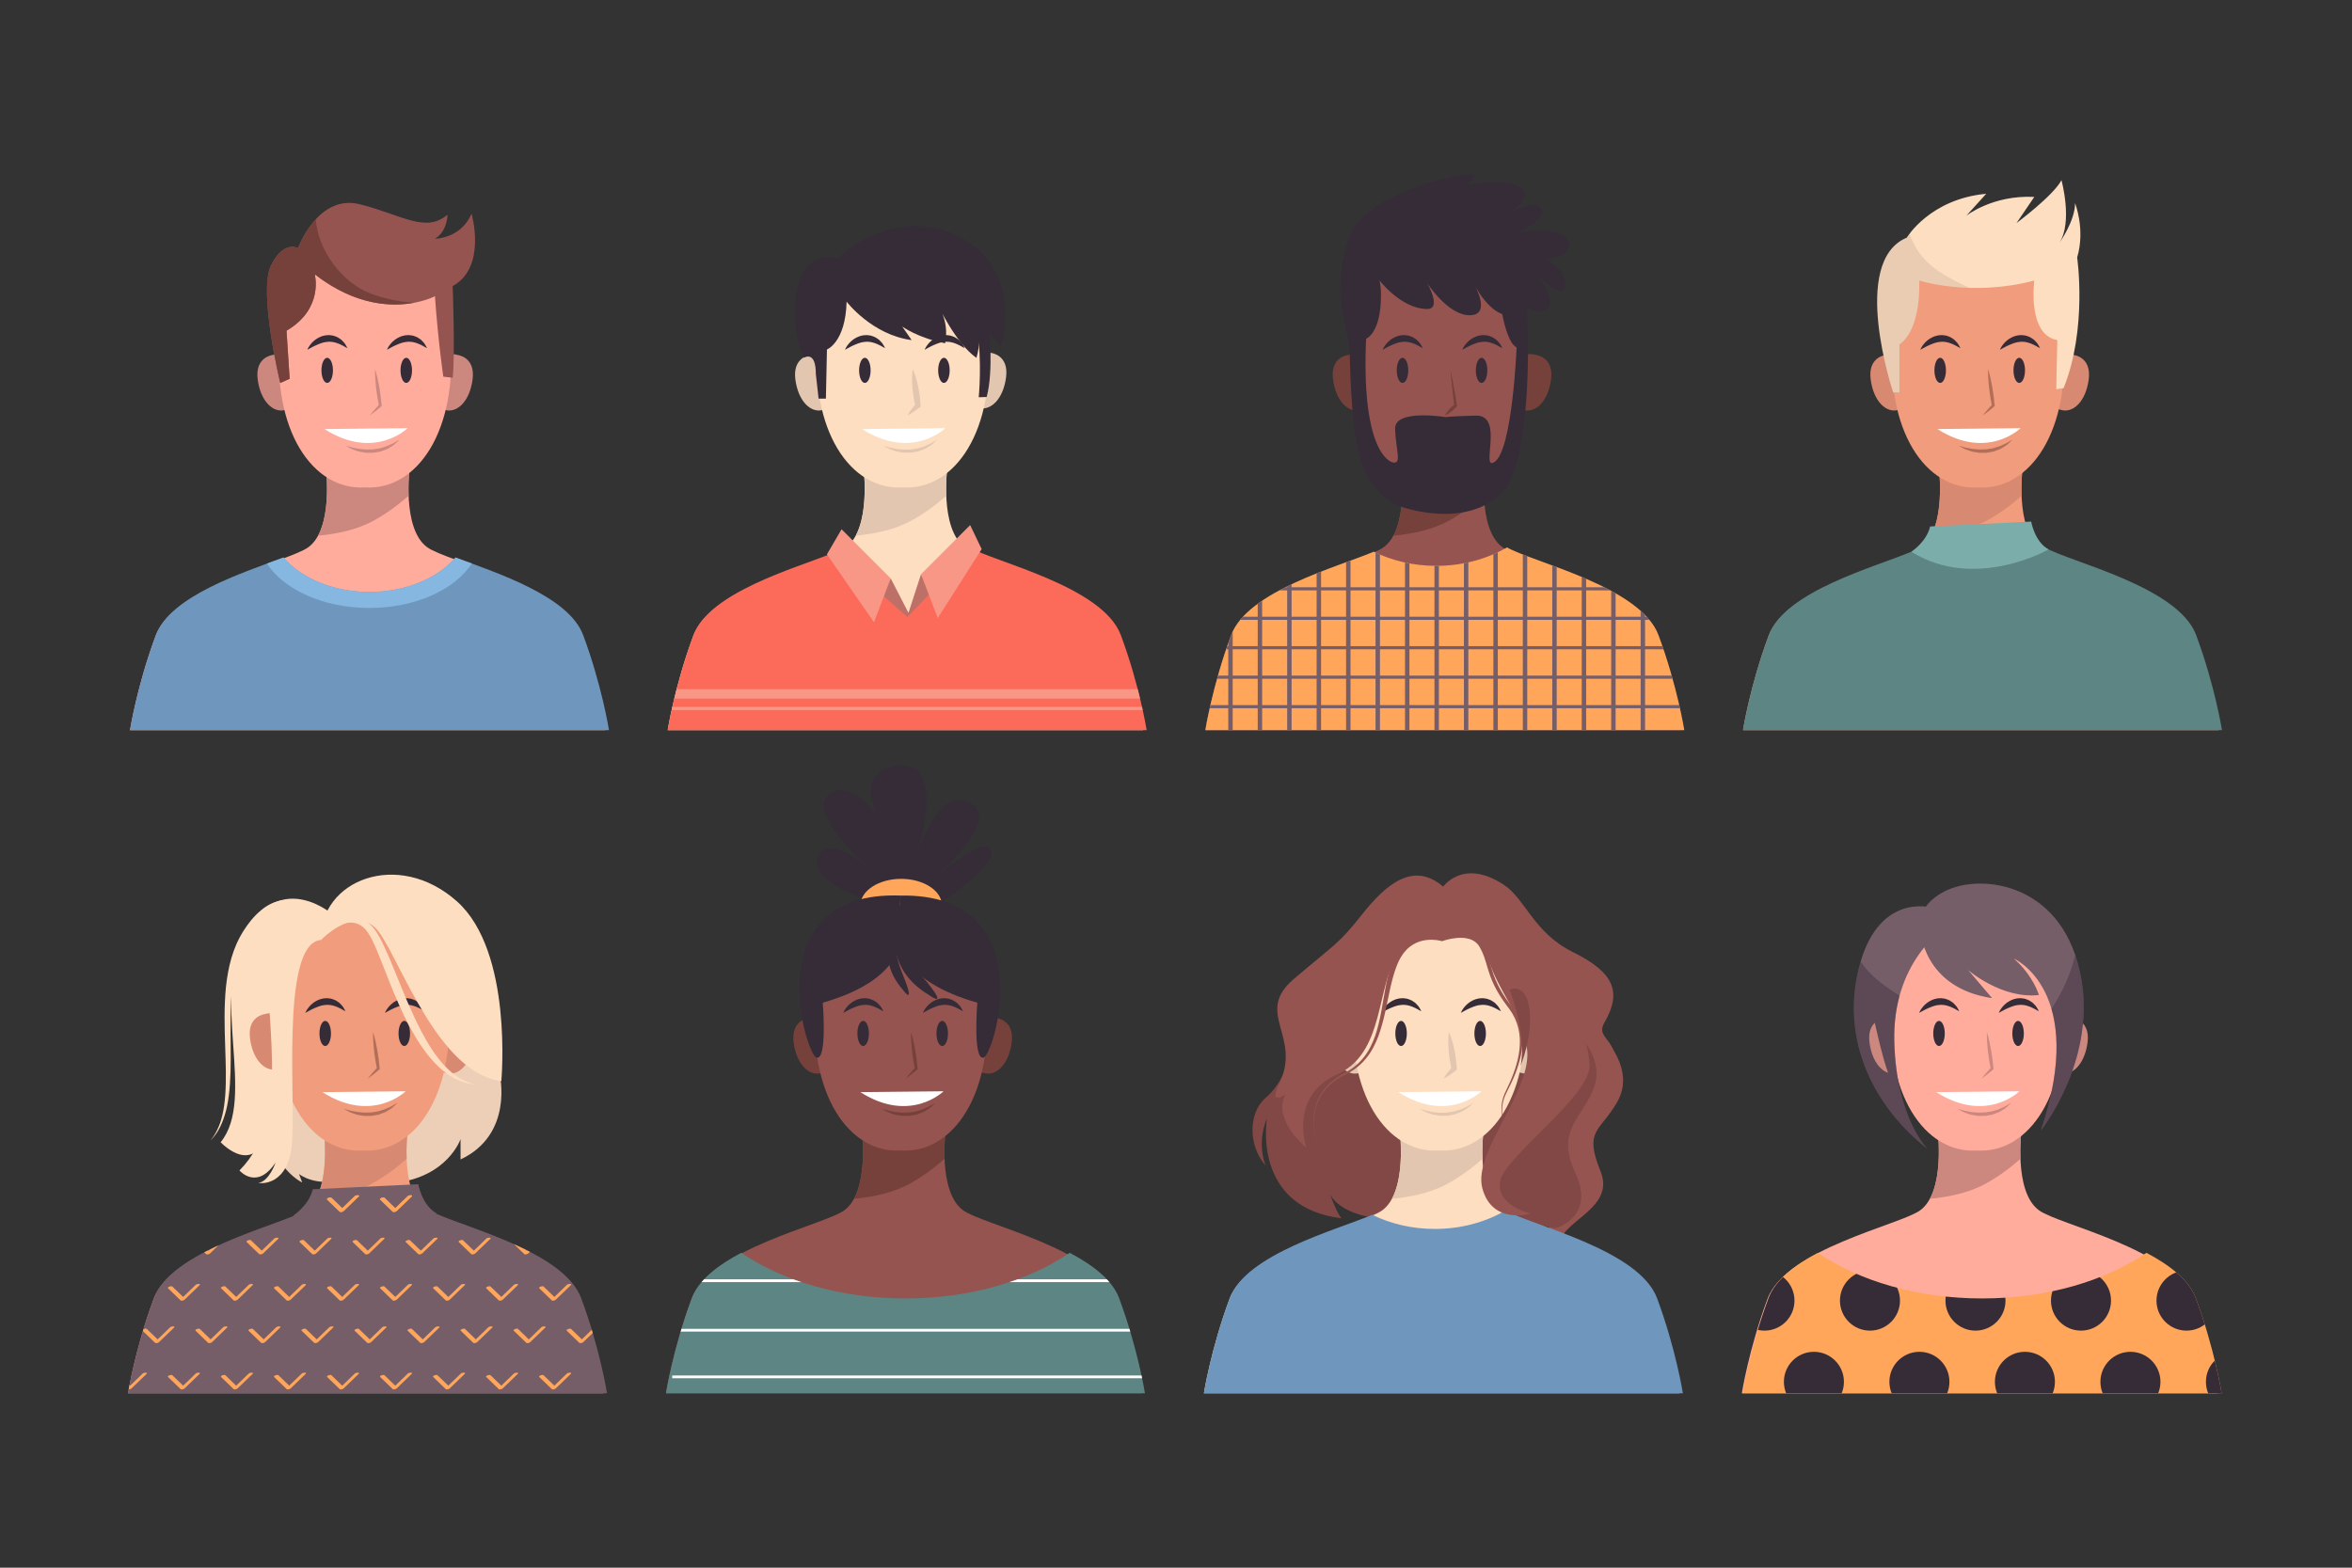 <?xml version="1.0" encoding="utf-8"?>
<!-- Generator: Adobe Illustrator 27.5.0, SVG Export Plug-In . SVG Version: 6.00 Build 0)  -->
<svg version="1.1" xmlns="http://www.w3.org/2000/svg" xmlns:xlink="http://www.w3.org/1999/xlink" x="0px" y="0px"
	 viewBox="0 0 750 500" style="enable-background:new 0 0 750 500;" xml:space="preserve">
<rect x="0" y="0" width="750" height="500" fill="#333333" stroke="none"/>
<g id="BACKGROUND">
</g>
<g id="OBJECTS">
	<g>
		<g>
			<g>
				<path style="fill:#FFAC9D;" d="M698.879,414.272c-5.946-15.98-42.314-23.612-48.683-28.243
					c-8.176-5.946-5.574-25.642-5.574-25.642l-13.379,0.352l-13.378-0.352c0,0,2.601,19.696-5.574,25.642
					c-6.368,4.632-42.737,12.264-48.683,28.243c-5.946,15.98-8.176,30.102-8.176,30.102H630.5h1.487h75.068
					C707.055,444.373,704.825,430.251,698.879,414.272z"/>
				<path style="fill:#CC887F;" d="M615.386,382.358c6.263-0.64,12.558-1.909,18.011-4.959c3.975-2.223,7.554-4.848,10.876-7.803
					c-0.197-5.061,0.349-9.21,0.349-9.21l-13.379,0.352l-13.378-0.352C617.865,360.386,619.716,374.404,615.386,382.358z"/>
			</g>
			<g>
				<path style="fill:#FFA65B;" d="M700.199,414.05c-2.177-5.851-8.402-10.59-15.753-14.478
					c-13.129,8.96-31.732,14.562-52.38,14.562c-20.646,0-39.249-5.601-52.377-14.56c-7.35,3.887-13.579,8.625-15.756,14.475
					c-5.99,16.097-8.236,30.323-8.236,30.323h75.62h1.497h75.62C708.435,444.373,706.189,430.148,700.199,414.05z"/>
				<g>
					<defs>
						<path id="SVGID_1_" d="M700.199,414.05c-2.177-5.851-8.402-10.59-15.753-14.478c-13.129,8.96-31.732,14.562-52.38,14.562
							c-20.646,0-39.249-5.601-52.377-14.56c-7.35,3.887-13.579,8.625-15.756,14.475c-5.99,16.097-8.236,30.323-8.236,30.323h75.62
							h1.497h75.62C708.435,444.373,706.189,430.148,700.199,414.05z"/>
					</defs>
					<clipPath id="SVGID_00000152237668957103150640000016879616801378815650_">
						<use xlink:href="#SVGID_1_"  style="overflow:visible;"/>
					</clipPath>
					<g style="clip-path:url(#SVGID_00000152237668957103150640000016879616801378815650_);">
						<circle style="fill:#352C38;" cx="663.582" cy="414.818" r="9.573"/>
						<circle style="fill:#352C38;" cx="629.937" cy="414.818" r="9.573"/>
						<circle style="fill:#352C38;" cx="596.292" cy="414.818" r="9.573"/>
						<circle style="fill:#352C38;" cx="562.647" cy="414.818" r="9.573"/>
						<circle style="fill:#352C38;" cx="697.227" cy="414.818" r="9.573"/>
					</g>
					<g style="clip-path:url(#SVGID_00000152237668957103150640000016879616801378815650_);">
						<circle style="fill:#352C38;" cx="679.348" cy="440.721" r="9.573"/>
						<circle style="fill:#352C38;" cx="645.703" cy="440.721" r="9.573"/>
						<circle style="fill:#352C38;" cx="612.059" cy="440.721" r="9.573"/>
						<circle style="fill:#352C38;" cx="578.414" cy="440.721" r="9.573"/>
						<circle style="fill:#352C38;" cx="712.993" cy="440.721" r="9.573"/>
					</g>
				</g>
			</g>
		</g>
		<g>
			<g>
				<path style="fill:#CC887F;" d="M653.037,329.681c2.161-6.703,7.277-5.151,7.756-4.99c0.502,0.059,5.791,0.844,4.877,7.827
					c-0.919,7.025-4.995,10.832-8.818,9.714C652.92,341.609,650.864,336.424,653.037,329.681z"/>
				<path style="fill:#FFAC9D;" d="M657.498,319.135c-2.678-29.387-25.019-27.741-27.126-27.52
					c-2.107-0.221-24.448-1.867-27.126,27.52c-2.694,29.563,10.474,48.87,27.126,47.808
					C647.024,368.005,660.192,348.698,657.498,319.135z"/>
			</g>
			<g>
				<g>
					<path style="fill:#CC887F;" d="M633.565,329.169c0.16,0.472,0.281,0.95,0.413,1.426c0.137,0.475,0.247,0.955,0.36,1.434
						c0.219,0.958,0.407,1.922,0.578,2.887c0.159,0.967,0.322,1.934,0.439,2.907c0.133,0.971,0.233,1.947,0.317,2.924l0.022,0.253
						l-0.156,0.134c-0.589,0.504-1.19,0.996-1.799,1.479c-0.627,0.464-1.229,0.955-1.881,1.393c0.472-0.628,0.995-1.202,1.493-1.803
						c0.516-0.582,1.039-1.156,1.574-1.717l-0.135,0.387c-0.193-0.962-0.371-1.927-0.516-2.896c-0.16-0.967-0.275-1.94-0.393-2.914
						c-0.107-0.975-0.196-1.952-0.255-2.933c-0.026-0.491-0.055-0.982-0.056-1.477C633.561,330.16,633.544,329.667,633.565,329.169z
						"/>
				</g>
				<path style="fill:#FFFFFF;" d="M617.437,348.332l26.513-0.278C643.95,348.054,633.347,358.488,617.437,348.332z"/>
				<g>
					<path style="fill:#CC887F;" d="M624.235,353.657c0,0,0.284,0.061,0.77,0.194c0.486,0.113,1.175,0.385,2.01,0.512
						c0.416,0.073,0.862,0.152,1.326,0.25c0.457,0.126,0.98,0.086,1.492,0.159c0.518,0.046,1.051,0.117,1.595,0.07
						c0.542-0.022,1.095-0.019,1.643-0.059c0.543-0.086,1.087-0.172,1.622-0.257c0.545-0.048,1.036-0.278,1.538-0.402
						c0.492-0.158,0.995-0.252,1.415-0.483c0.432-0.202,0.85-0.381,1.239-0.546c0.401-0.146,0.714-0.374,1.016-0.542
						c0.299-0.176,0.56-0.33,0.774-0.457c0.434-0.252,0.696-0.387,0.696-0.387s-0.195,0.208-0.562,0.557
						c-0.186,0.174-0.411,0.385-0.67,0.627c-0.264,0.238-0.54,0.546-0.928,0.752c-0.369,0.236-0.774,0.491-1.211,0.748
						c-0.421,0.294-0.93,0.463-1.45,0.659c-0.26,0.098-0.525,0.197-0.793,0.297l-0.406,0.15l-0.429,0.079
						c-0.576,0.104-1.16,0.209-1.745,0.315c-0.591,0.031-1.186,0.017-1.769,0.025c-0.586,0.041-1.149-0.094-1.695-0.173
						c-0.544-0.104-1.076-0.136-1.558-0.322c-0.487-0.153-0.94-0.312-1.354-0.458c-0.425-0.124-0.772-0.312-1.078-0.484
						c-0.309-0.165-0.579-0.31-0.801-0.429C624.483,353.809,624.235,353.657,624.235,353.657z"/>
				</g>
				<g>
					<path style="fill:#352C38;" d="M616.473,329.612c0,2.213,0.822,4.008,1.835,4.008c1.013,0,1.835-1.794,1.835-4.008
						c0-2.213-0.821-4.008-1.835-4.008C617.294,325.604,616.473,327.399,616.473,329.612z"/>
					<path style="fill:#352C38;" d="M641.687,329.612c0,2.213,0.821,4.008,1.835,4.008c1.013,0,1.835-1.794,1.835-4.008
						c0-2.213-0.821-4.008-1.835-4.008C642.508,325.604,641.687,327.399,641.687,329.612z"/>
				</g>
				<g>
					<path style="fill:#352C38;" d="M611.969,323.054c0,0,0.319-0.961,1.311-2.076c0.261-0.26,0.522-0.58,0.867-0.84
						c0.328-0.282,0.702-0.551,1.123-0.788c0.4-0.268,0.888-0.434,1.362-0.632c0.508-0.124,1.013-0.305,1.56-0.316
						c0.27-0.015,0.54-0.035,0.809-0.038c0.269,0.025,0.537,0.066,0.801,0.103c0.537,0.034,1.015,0.281,1.484,0.441
						c0.468,0.174,0.842,0.486,1.219,0.716c0.387,0.224,0.633,0.578,0.906,0.836c0.264,0.269,0.497,0.516,0.644,0.788
						c0.166,0.252,0.292,0.486,0.397,0.672c0.205,0.378,0.301,0.6,0.301,0.6s-0.234-0.106-0.605-0.303
						c-0.183-0.101-0.407-0.217-0.642-0.364c-0.228-0.159-0.532-0.265-0.828-0.412c-0.312-0.12-0.601-0.332-0.96-0.417
						c-0.351-0.093-0.686-0.273-1.06-0.332c-0.375-0.046-0.735-0.191-1.123-0.174c-0.191-0.011-0.383-0.017-0.574-0.04l-0.581,0.048
						c-0.391-0.015-0.774,0.133-1.165,0.174c-0.377,0.133-0.772,0.192-1.135,0.353c-0.372,0.129-0.733,0.273-1.072,0.433
						c-0.35,0.137-0.663,0.318-0.977,0.452c-0.303,0.16-0.581,0.307-0.827,0.437c-0.251,0.138-0.47,0.258-0.651,0.356
						C612.181,322.937,611.969,323.054,611.969,323.054z"/>
				</g>
				<g>
					<path style="fill:#352C38;" d="M637.36,323.054c0,0,0.319-0.961,1.311-2.076c0.261-0.26,0.522-0.58,0.867-0.84
						c0.328-0.282,0.702-0.551,1.123-0.788c0.4-0.268,0.888-0.434,1.362-0.632c0.508-0.124,1.013-0.305,1.56-0.316
						c0.27-0.015,0.54-0.035,0.809-0.038c0.269,0.025,0.537,0.066,0.801,0.103c0.537,0.034,1.014,0.281,1.484,0.441
						c0.468,0.174,0.842,0.486,1.219,0.716c0.387,0.224,0.633,0.578,0.906,0.836c0.264,0.269,0.497,0.516,0.644,0.788
						c0.166,0.252,0.292,0.486,0.397,0.672c0.206,0.378,0.301,0.6,0.301,0.6s-0.234-0.106-0.604-0.303
						c-0.183-0.101-0.407-0.217-0.642-0.364c-0.228-0.159-0.532-0.265-0.828-0.412c-0.312-0.12-0.601-0.332-0.959-0.417
						c-0.352-0.093-0.686-0.273-1.06-0.332c-0.375-0.046-0.735-0.191-1.124-0.174c-0.191-0.011-0.383-0.017-0.574-0.04l-0.581,0.048
						c-0.391-0.015-0.774,0.133-1.165,0.174c-0.377,0.133-0.772,0.192-1.135,0.353c-0.372,0.129-0.733,0.273-1.073,0.433
						c-0.35,0.137-0.663,0.318-0.977,0.452c-0.303,0.16-0.581,0.307-0.827,0.437c-0.251,0.138-0.47,0.258-0.651,0.356
						C637.573,322.937,637.36,323.054,637.36,323.054z"/>
				</g>
			</g>
			<g>
				<path style="fill:#765E69;" d="M612.344,296.456c0,0,0.663,18.576,22.889,21.893l-7.629-8.956c0,0,10.615,9.288,22.557,7.961
					c0,0-1.659-5.971-7.961-11.61c0,0,23.552,10.283,8.625,54.734c0,0,17.249-21.562,12.937-47.767
					c-5.127-31.157-31.884-34.313-43.455-28.528C610.354,289.158,612.344,296.456,612.344,296.456z"/>
				<path style="fill:#765E69;" d="M615.993,289.49c0,0-17.767-5.275-23.552,20.567c-4.976,22.225,4.976,42.792,22.225,56.392
					c0,0-9.951-9.62-10.615-34.167c-0.663-24.547,14.596-36.489,20.235-38.811C629.925,291.148,615.993,289.49,615.993,289.49z"/>
				<path style="opacity:0.4;fill:#352C38;" d="M663.76,312.71c-0.487-2.956-1.174-5.651-2.02-8.117
					c-1.434,6.014-4.014,11.727-7.579,17.174c2.441,8.377,2.693,20.752-3.338,38.71C650.823,360.478,668.073,338.916,663.76,312.71z
					"/>
				<path style="opacity:0.4;fill:#352C38;" d="M604.051,332.282c-0.15-5.54,0.516-10.432,1.696-14.72
					c-0.574-0.352-1.14-0.711-1.694-1.08c-3.98-2.647-7.73-5.492-10.488-9.452c-0.084-0.12-0.158-0.245-0.241-0.366
					c-0.318,1.067-0.615,2.193-0.883,3.393c-4.976,22.225,4.976,42.792,22.225,56.392
					C614.666,366.449,604.714,356.829,604.051,332.282z"/>
				<path style="fill:#CC887F;" d="M597.829,326.222c-1.17,1.112-2.113,3.014-1.684,6.296c0.685,5.239,3.127,8.685,5.91,9.637
					C600.14,336.608,598.899,330.824,597.829,326.222z"/>
			</g>
		</g>
	</g>
	<g>
		<g>
			<path style="fill:#965450;" d="M455.51,288.667c0,0,12.842-5.739,22.961-0.383s16.734,26.781,26.074,35.198
				c9.34,8.417,16.596,18.421,11.148,27.985c-5.448,9.565-10.759,8.743-5.31,22.133c5.448,13.391-17.36,16.586-12.69,26.533
				c0,0-11.828-21.942-8.325-41.072c3.503-19.129-6.227-64.657-21.793-63.127l-14.01-0.765L455.51,288.667z"/>
			<path style="fill:#965450;" d="M459.791,283.311c0,0,6.361-10.038,19.903-1.008c6.65,4.435,9.486,15.231,21.738,21.285
				c13.451,6.645,15.77,12.875,10.172,22.572c-3.462,5.997,7.213,4.825,1.937,19.737c-4.123,11.653-39.739-51.873-39.739-51.873
				l-14.788-1.913L459.791,283.311z"/>
			<path style="fill:#824846;" d="M501.185,327.797c0,0,10.51,8.482,7.216,18.506c-3.294,10.024-12.706,13.725-6.118,27.759
				c6.589,14.034-6.118,17.581-6.118,17.581s-30.746-2.159-26.981-34.699s19.691-33.522,19.691-33.522L501.185,327.797z"/>
			<path style="fill:#824846;" d="M501.185,327.797c0,0,10.51,8.482,7.216,18.506c-3.294,10.024-12.706,13.725-6.118,27.759
				c6.589,14.034-6.118,17.581-6.118,17.581s-30.746-2.159-26.981-34.699s19.691-33.522,19.691-33.522L501.185,327.797z"/>
			<path style="fill:#824846;" d="M422.808,303.71c0,0-11.726,11.358-10.948,22.33c0.778,10.973-2.647,19.235-8.313,24.148
				s-5.423,15.422,0.024,21.552c0,0-2.989-6.806,0.436-15.068c0,0-5.003,28.425,23.815,31.896c0,0-1.033-0.428-4.128-8.73
				c0,0,1.563,7.909,19.196,9.166c17.633,1.256,26.48-22.429,18.158-47.904c-8.322-25.475-24.848-32.324-24.848-32.324
				L422.808,303.71z"/>
		</g>
		<g>
			<g>
				<path style="fill:#FDDEC0;" d="M527.345,414.272c-5.946-15.98-42.314-23.612-48.683-28.243
					c-8.176-5.946-5.574-25.642-5.574-25.642l-13.378,0.352l-13.379-0.352c0,0,2.601,19.696-5.574,25.642
					c-6.368,4.632-42.737,12.264-48.683,28.243c-5.946,15.98-8.176,30.102-8.176,30.102h75.068h1.487h75.068
					C535.521,444.373,533.291,430.251,527.345,414.272z"/>
				<path style="fill:#E2C6AF;" d="M443.852,382.358c6.263-0.64,12.558-1.909,18.011-4.959c3.975-2.223,7.554-4.848,10.876-7.803
					c-0.197-5.061,0.348-9.21,0.348-9.21l-13.378,0.352l-13.379-0.352C446.331,360.386,448.182,374.404,443.852,382.358z"/>
			</g>
			<path style="fill:#6F96BD;" d="M528.4,414.05c-5.792-15.566-40.235-23.268-48.304-27.978c-6.373,3.706-14.146,5.891-22.544,5.891
				c-7.297,0-14.123-1.649-19.969-4.511c-11.311,4.814-40.19,12.464-45.449,26.598c-5.99,16.097-8.236,30.323-8.236,30.323h75.62
				h1.497h75.62C536.636,444.373,534.389,430.148,528.4,414.05z"/>
		</g>
		<g>
			<g>
				<path style="fill:#E2C6AF;" d="M437.245,329.681c-2.161-6.703-7.277-5.151-7.756-4.99c-0.502,0.059-5.791,0.844-4.877,7.827
					c0.919,7.025,4.995,10.832,8.817,9.714C437.362,341.609,439.418,336.424,437.245,329.681z"/>
				<path style="fill:#E2C6AF;" d="M481.503,329.681c2.161-6.703,7.277-5.151,7.756-4.99c0.502,0.059,5.791,0.844,4.877,7.827
					c-0.919,7.025-4.995,10.832-8.818,9.714C481.386,341.609,479.33,336.424,481.503,329.681z"/>
				<path style="fill:#FDDEC0;" d="M485.964,319.135c-2.678-29.387-25.019-27.741-27.126-27.52
					c-2.107-0.221-24.448-1.867-27.126,27.52c-2.694,29.563,10.474,48.87,27.126,47.808
					C475.49,368.005,488.658,348.698,485.964,319.135z"/>
			</g>
			<g>
				<g>
					<path style="fill:#E2C6AF;" d="M462.031,329.169c0.433,0.928,0.761,1.871,1.041,2.821c0.154,0.473,0.257,0.953,0.388,1.43
						c0.127,0.477,0.212,0.96,0.32,1.439c0.205,0.961,0.359,1.929,0.483,2.901c0.134,0.971,0.198,1.952,0.267,2.932l0.036,0.509
						l-0.291,0.222c-1.237,0.946-2.502,1.864-3.953,2.584c0.798-1.41,1.782-2.623,2.794-3.808l-0.255,0.731
						c-0.208-0.96-0.422-1.919-0.565-2.889c-0.153-0.968-0.277-1.94-0.349-2.92c-0.031-0.491-0.085-0.978-0.096-1.471
						c-0.008-0.494-0.043-0.984-0.028-1.481C461.825,331.179,461.876,330.181,462.031,329.169z"/>
				</g>
				<path style="fill:#FFFFFF;" d="M445.903,348.332l26.513-0.278C472.416,348.054,461.813,358.488,445.903,348.332z"/>
				<g>
					<path style="fill:#E2C6AF;" d="M452.702,353.657c0,0,0.282,0.066,0.766,0.204c0.484,0.117,1.168,0.398,2.003,0.532
						c0.416,0.077,0.862,0.16,1.327,0.261c0.458,0.129,0.982,0.093,1.496,0.167c0.52,0.048,1.054,0.122,1.6,0.076
						c0.545-0.021,1.1-0.018,1.65-0.057c0.546-0.087,1.091-0.174,1.628-0.26c0.547-0.048,1.039-0.282,1.543-0.409
						c0.494-0.16,0.996-0.258,1.417-0.493c0.432-0.205,0.849-0.387,1.238-0.556c0.4-0.15,0.712-0.381,1.012-0.552
						c0.297-0.18,0.556-0.337,0.769-0.466c0.431-0.257,0.69-0.396,0.69-0.396s-0.199,0.204-0.569,0.549
						c-0.187,0.171-0.415,0.379-0.676,0.618c-0.266,0.234-0.544,0.538-0.932,0.741c-0.37,0.232-0.775,0.483-1.213,0.738
						c-0.421,0.29-0.93,0.456-1.448,0.65c-0.26,0.096-0.524,0.194-0.791,0.293l-0.405,0.148l-0.427,0.078
						c-0.573,0.103-1.156,0.207-1.738,0.312c-0.589,0.031-1.182,0.018-1.762,0.027c-0.584,0.041-1.146-0.091-1.69-0.168
						c-0.542-0.102-1.074-0.13-1.555-0.314c-0.486-0.15-0.938-0.305-1.352-0.447c-0.425-0.121-0.774-0.304-1.081-0.473
						c-0.311-0.162-0.581-0.303-0.805-0.419C452.951,353.804,452.702,353.657,452.702,353.657z"/>
				</g>
				<g>
					<path style="fill:#352C38;" d="M444.939,329.612c0,2.213,0.822,4.008,1.835,4.008c1.013,0,1.835-1.794,1.835-4.008
						c0-2.213-0.822-4.008-1.835-4.008C445.76,325.604,444.939,327.399,444.939,329.612z"/>
					<path style="fill:#352C38;" d="M470.153,329.612c0,2.213,0.822,4.008,1.835,4.008c1.013,0,1.835-1.794,1.835-4.008
						c0-2.213-0.821-4.008-1.835-4.008C470.974,325.604,470.153,327.399,470.153,329.612z"/>
				</g>
				<g>
					<path style="fill:#352C38;" d="M440.435,323.054c0,0,0.319-0.961,1.311-2.076c0.261-0.26,0.522-0.58,0.868-0.84
						c0.328-0.282,0.702-0.551,1.123-0.788c0.4-0.268,0.888-0.434,1.362-0.632c0.508-0.124,1.013-0.305,1.56-0.316
						c0.27-0.015,0.54-0.035,0.809-0.038c0.27,0.025,0.537,0.066,0.801,0.103c0.537,0.034,1.014,0.281,1.484,0.441
						c0.468,0.174,0.842,0.486,1.219,0.716c0.387,0.224,0.633,0.578,0.906,0.836c0.264,0.269,0.497,0.516,0.644,0.788
						c0.166,0.252,0.292,0.486,0.397,0.672c0.206,0.378,0.301,0.6,0.301,0.6s-0.234-0.106-0.604-0.303
						c-0.183-0.101-0.407-0.217-0.642-0.364c-0.228-0.159-0.532-0.265-0.828-0.412c-0.311-0.12-0.601-0.332-0.96-0.417
						c-0.351-0.093-0.686-0.273-1.06-0.332c-0.375-0.046-0.735-0.191-1.124-0.174c-0.191-0.011-0.383-0.017-0.574-0.04l-0.581,0.048
						c-0.391-0.015-0.774,0.133-1.165,0.174c-0.377,0.133-0.772,0.192-1.135,0.353c-0.372,0.129-0.733,0.273-1.073,0.433
						c-0.35,0.137-0.663,0.318-0.977,0.452c-0.303,0.16-0.581,0.307-0.827,0.437c-0.251,0.138-0.47,0.258-0.651,0.356
						C440.647,322.937,440.435,323.054,440.435,323.054z"/>
				</g>
				<g>
					<path style="fill:#352C38;" d="M465.826,323.054c0,0,0.319-0.961,1.311-2.076c0.261-0.26,0.522-0.58,0.868-0.84
						c0.328-0.282,0.702-0.551,1.123-0.788c0.4-0.268,0.888-0.434,1.362-0.632c0.508-0.124,1.013-0.305,1.56-0.316
						c0.27-0.015,0.54-0.035,0.809-0.038c0.27,0.025,0.537,0.066,0.801,0.103c0.537,0.034,1.015,0.281,1.484,0.441
						c0.468,0.174,0.842,0.486,1.219,0.716c0.387,0.224,0.633,0.578,0.906,0.836c0.264,0.269,0.497,0.516,0.644,0.788
						c0.166,0.252,0.292,0.486,0.397,0.672c0.205,0.378,0.301,0.6,0.301,0.6s-0.234-0.106-0.604-0.303
						c-0.183-0.101-0.407-0.217-0.642-0.364c-0.228-0.159-0.532-0.265-0.828-0.412c-0.311-0.12-0.601-0.332-0.96-0.417
						c-0.351-0.093-0.686-0.273-1.06-0.332c-0.375-0.046-0.735-0.191-1.124-0.174c-0.191-0.011-0.383-0.017-0.574-0.04l-0.581,0.048
						c-0.391-0.015-0.774,0.133-1.165,0.174c-0.377,0.133-0.772,0.192-1.135,0.353c-0.372,0.129-0.733,0.273-1.073,0.433
						c-0.35,0.137-0.663,0.318-0.977,0.452c-0.303,0.16-0.581,0.307-0.827,0.437c-0.251,0.138-0.47,0.258-0.651,0.356
						C466.038,322.937,465.826,323.054,465.826,323.054z"/>
				</g>
			</g>
			<g>
				<path style="fill:#965450;" d="M459.859,299.969c0,0-10.622-5.114-15.736,7.081c-5.114,12.196-4.019,29.457-17.743,35.619
					c-15.54,6.977-9.795,23.392-9.795,23.392s-10.228-8.262-7.081-16.13c3.147-7.868,18.096-18.49,21.244-33.439
					C433.894,301.543,450.024,287.38,459.859,299.969z"/>
				<g>
					<path style="fill:#965450;" d="M459.837,300.185c0,0-0.234-0.082-0.813-0.201c-0.561-0.114-1.412-0.247-2.499-0.262
						c-1.082-0.005-2.413,0.096-3.833,0.567c-1.416,0.463-2.923,1.302-4.219,2.651c-1.293,1.346-2.378,3.15-3.148,5.244
						c-0.809,2.133-1.426,4.455-1.984,6.916c-1.126,4.902-1.919,10.326-3.849,15.479c-0.976,2.557-2.243,5.052-4.004,7.132
						c-1.729,2.102-3.906,3.745-6.203,4.892c-2.293,1.095-4.286,2.455-5.914,4.097c-0.795,0.828-1.482,1.714-2.065,2.626
						c-0.56,0.926-1.01,1.874-1.36,2.818c-0.677,1.9-0.921,3.759-0.943,5.399c-0.016,1.643,0.154,3.075,0.379,4.234
						c0.449,2.324,1.005,3.572,1.005,3.572s-0.577-1.237-1.065-3.56c-0.244-1.158-0.439-2.593-0.451-4.247
						c-0.002-1.652,0.211-3.529,0.844-5.478c0.331-0.967,0.766-1.945,1.314-2.905c0.571-0.946,1.252-1.87,2.046-2.74
						c1.599-1.709,3.682-3.196,5.937-4.34c2.207-1.172,4.257-2.806,5.866-4.863c1.638-2.036,2.802-4.464,3.683-6.973
						c1.707-5.068,2.315-10.448,3.284-15.454c0.477-2.501,1.039-4.95,1.804-7.193c0.757-2.294,1.898-4.382,3.366-6.014
						c1.472-1.632,3.257-2.742,4.942-3.369c1.692-0.639,3.266-0.823,4.541-0.87c1.281-0.035,2.283,0.079,2.967,0.187
						c0.669,0.105,1.083,0.223,1.083,0.223L459.837,300.185z"/>
				</g>
				<path style="fill:#965450;" d="M460.632,283.203l-0.773,16.766c0,0-20.457-9.835-27.932,29.899c0,0-31.567,31.434-24.067,15.934
					s-8.192-22.622,4.79-33.637c12.982-11.015,14.163-11.015,21.637-20.457C441.762,282.266,450.797,274.155,460.632,283.203z"/>
				<path style="fill:#965450;" d="M459.859,299.969c0,0,10.961-6.076,14.501,5.332c3.541,11.409,10.638,17.896,12.5,28.667
					c2.333,13.5-17.323,33.213-14.176,45.015c3.147,11.802,15.382,8.087,15.382,8.087s-11.247-2.598-9.673-10.466
					c1.574-7.868,29.254-27.301,28.467-37.136c-0.787-9.835-2.233-5.357-6.167-22.667c-3.934-17.31-22.681-32.44-41.171-26.145
					C449.036,281.218,459.859,299.969,459.859,299.969z"/>
				<g>
					<path style="fill:#965450;" d="M459.447,299.09c0,0,0.298-0.117,0.837-0.287c0.544-0.171,1.345-0.399,2.389-0.603
						c1.044-0.193,2.336-0.376,3.849-0.303c1.482,0.088,3.316,0.411,4.843,1.695c0.385,0.305,0.719,0.684,1.029,1.085
						c0.159,0.209,0.273,0.405,0.434,0.654c0.111,0.206,0.223,0.415,0.337,0.624c0.46,0.842,0.875,1.831,1.214,2.793
						c0.685,1.965,1.158,4.044,1.881,6.095c0.726,2.049,1.699,4.08,2.899,6.032c0.287,0.495,0.608,0.973,0.932,1.452
						c0.316,0.484,0.644,0.961,0.996,1.426c0.68,0.945,1.413,1.872,2.044,2.944c1.213,2.11,1.966,4.471,2.229,6.835
						c0.261,2.367,0.073,4.712-0.357,6.909c-0.885,4.406-2.659,8.214-4.27,11.363c-0.835,1.558-1.393,3.059-1.597,4.472
						c-0.221,1.407-0.149,2.667,0.018,3.678c0.166,1.015,0.417,1.789,0.612,2.305c0.197,0.516,0.339,0.776,0.339,0.776
						s-0.152-0.254-0.37-0.764c-0.216-0.509-0.498-1.277-0.706-2.295c-0.208-1.015-0.333-2.289-0.163-3.736
						c0.145-1.45,0.675-3.05,1.485-4.626c1.53-3.172,3.191-6.986,3.95-11.303c0.369-2.151,0.493-4.42,0.19-6.671
						c-0.303-2.25-1.076-4.452-2.252-6.416c-0.574-0.961-1.309-1.889-2.011-2.844c-0.362-0.471-0.701-0.957-1.03-1.45
						c-0.335-0.488-0.668-0.975-0.968-1.483c-1.249-1.996-2.279-4.102-3.047-6.219c-0.763-2.119-1.26-4.219-1.928-6.079
						c-0.345-0.946-0.698-1.782-1.158-2.612c-0.115-0.209-0.229-0.416-0.342-0.622c-0.1-0.14-0.22-0.347-0.342-0.502
						c-0.256-0.323-0.524-0.628-0.837-0.869c-1.226-1.014-2.778-1.336-4.123-1.422c-1.364-0.076-2.577,0.083-3.56,0.258
						c-0.985,0.185-1.748,0.396-2.26,0.553c-0.517,0.159-0.769,0.257-0.769,0.257L459.447,299.09z"/>
				</g>
				<path style="fill:#824846;" d="M481.36,315.635c0,0,5.667,14.167,3.5,24.333c0,0,4-9.5,2.833-18.167
					C486.527,313.135,481.36,315.635,481.36,315.635z"/>
			</g>
		</g>
	</g>
	<g>
		<g>
			<g>
				<path style="fill:#965450;" d="M355.811,414.272c-5.946-15.98-42.314-23.612-48.683-28.243
					c-8.176-5.946-5.574-25.642-5.574-25.642l-13.379,0.352l-13.379-0.352c0,0,2.601,19.696-5.574,25.642
					c-6.368,4.632-42.737,12.264-48.683,28.243c-5.946,15.98-8.176,30.102-8.176,30.102h75.068h1.486h75.068
					C363.987,444.373,361.757,430.251,355.811,414.272z"/>
				<path style="fill:#76413B;" d="M272.318,382.358c6.263-0.64,12.558-1.909,18.011-4.959c3.975-2.223,7.554-4.848,10.876-7.803
					c-0.197-5.061,0.349-9.21,0.349-9.21l-13.379,0.352l-13.379-0.352C274.797,360.386,276.648,374.404,272.318,382.358z"/>
			</g>
			<g>
				<path style="fill:#5D8584;" d="M356.866,414.05c-2.177-5.851-8.402-10.59-15.753-14.478
					c-13.129,8.96-31.732,14.562-52.38,14.562c-20.646,0-39.249-5.601-52.377-14.56c-7.351,3.887-13.579,8.625-15.756,14.475
					c-5.99,16.097-8.236,30.323-8.236,30.323h75.62h1.497h75.62C365.102,444.373,362.855,430.148,356.866,414.05z"/>
				<g>
					<defs>
						<path id="SVGID_00000013192411392686933650000015194896931977510790_" d="M356.866,414.05
							c-2.177-5.851-8.402-10.59-15.753-14.478c-13.129,8.96-31.732,14.562-52.38,14.562c-20.646,0-39.249-5.601-52.377-14.56
							c-7.351,3.887-13.579,8.625-15.756,14.475c-5.99,16.097-8.236,30.323-8.236,30.323h75.62h1.497h75.62
							C365.102,444.373,362.855,430.148,356.866,414.05z"/>
					</defs>
					<clipPath id="SVGID_00000065071763605354043130000014020618686656091550_">
						<use xlink:href="#SVGID_00000013192411392686933650000015194896931977510790_"  style="overflow:visible;"/>
					</clipPath>
					<g style="clip-path:url(#SVGID_00000065071763605354043130000014020618686656091550_);">
						
							<line style="fill:none;stroke:#FFFFFF;stroke-width:0.885;stroke-miterlimit:10;" x1="214.36" y1="408.469" x2="361.693" y2="408.469"/>
						
							<line style="fill:none;stroke:#FFFFFF;stroke-width:0.885;stroke-miterlimit:10;" x1="214.36" y1="439.135" x2="365.693" y2="439.135"/>
						
							<line style="fill:none;stroke:#FFFFFF;stroke-width:0.885;stroke-miterlimit:10;" x1="207.693" y1="424.267" x2="371.027" y2="424.267"/>
					</g>
				</g>
			</g>
		</g>
		<g>
			<g>
				<path style="fill:#76413B;" d="M265.711,329.681c-2.161-6.703-7.277-5.151-7.756-4.99c-0.502,0.059-5.791,0.844-4.877,7.827
					c0.919,7.025,4.995,10.832,8.817,9.714C265.828,341.609,267.884,336.424,265.711,329.681z"/>
				<path style="fill:#76413B;" d="M309.969,329.681c2.161-6.703,7.277-5.151,7.756-4.99c0.502,0.059,5.791,0.844,4.877,7.827
					c-0.919,7.025-4.995,10.832-8.818,9.714C309.852,341.609,307.796,336.424,309.969,329.681z"/>
				<path style="fill:#965450;" d="M314.43,319.135c-2.678-29.387-25.019-27.741-27.126-27.52
					c-2.107-0.221-24.448-1.867-27.126,27.52c-2.694,29.563,10.474,48.87,27.126,47.808
					C303.956,368.005,317.124,348.698,314.43,319.135z"/>
			</g>
			<g>
				<g>
					<path style="fill:#76413B;" d="M290.497,329.169c0.16,0.472,0.281,0.95,0.413,1.426c0.137,0.475,0.247,0.955,0.36,1.434
						c0.219,0.958,0.407,1.922,0.578,2.887c0.159,0.967,0.322,1.934,0.439,2.907c0.133,0.971,0.233,1.947,0.317,2.924l0.022,0.253
						l-0.156,0.134c-0.589,0.504-1.19,0.996-1.799,1.479c-0.627,0.464-1.229,0.955-1.881,1.393c0.472-0.628,0.995-1.202,1.493-1.803
						c0.516-0.582,1.039-1.156,1.574-1.717l-0.135,0.387c-0.193-0.962-0.371-1.927-0.516-2.896c-0.16-0.967-0.275-1.94-0.393-2.914
						c-0.107-0.975-0.196-1.952-0.254-2.933c-0.026-0.491-0.055-0.982-0.056-1.477C290.493,330.16,290.476,329.667,290.497,329.169z
						"/>
				</g>
				<path style="fill:#FFFFFF;" d="M274.369,348.332l26.513-0.278C300.882,348.054,290.279,358.488,274.369,348.332z"/>
				<g>
					<path style="fill:#76413B;" d="M281.168,353.657c0,0,0.284,0.061,0.77,0.194c0.486,0.113,1.175,0.385,2.01,0.512
						c0.416,0.073,0.862,0.152,1.326,0.25c0.457,0.126,0.98,0.086,1.492,0.159c0.518,0.046,1.051,0.117,1.595,0.07
						c0.542-0.022,1.095-0.019,1.643-0.059c0.543-0.086,1.087-0.172,1.622-0.257c0.545-0.048,1.036-0.278,1.538-0.402
						c0.492-0.158,0.995-0.252,1.415-0.483c0.432-0.202,0.85-0.381,1.239-0.546c0.401-0.146,0.714-0.374,1.016-0.542
						c0.299-0.176,0.559-0.33,0.774-0.457c0.434-0.252,0.697-0.387,0.697-0.387s-0.195,0.208-0.562,0.557
						c-0.186,0.174-0.411,0.385-0.67,0.627c-0.264,0.238-0.54,0.546-0.928,0.752c-0.369,0.236-0.774,0.491-1.211,0.748
						c-0.421,0.294-0.93,0.463-1.45,0.659c-0.26,0.098-0.525,0.197-0.793,0.297l-0.406,0.15l-0.429,0.079
						c-0.576,0.104-1.16,0.209-1.745,0.315c-0.592,0.031-1.186,0.017-1.769,0.025c-0.586,0.041-1.149-0.094-1.695-0.173
						c-0.544-0.104-1.076-0.136-1.558-0.322c-0.487-0.153-0.94-0.312-1.354-0.458c-0.425-0.124-0.772-0.312-1.078-0.484
						c-0.309-0.165-0.579-0.31-0.801-0.429C281.415,353.809,281.168,353.657,281.168,353.657z"/>
				</g>
				<g>
					<path style="fill:#352C38;" d="M273.405,329.612c0,2.213,0.822,4.008,1.835,4.008c1.013,0,1.835-1.794,1.835-4.008
						c0-2.213-0.822-4.008-1.835-4.008C274.226,325.604,273.405,327.399,273.405,329.612z"/>
					<path style="fill:#352C38;" d="M298.619,329.612c0,2.213,0.822,4.008,1.835,4.008c1.013,0,1.835-1.794,1.835-4.008
						c0-2.213-0.821-4.008-1.835-4.008C299.44,325.604,298.619,327.399,298.619,329.612z"/>
				</g>
				<g>
					<path style="fill:#352C38;" d="M268.901,323.054c0,0,0.319-0.961,1.311-2.076c0.261-0.26,0.522-0.58,0.868-0.84
						c0.328-0.282,0.702-0.551,1.123-0.788c0.4-0.268,0.888-0.434,1.362-0.632c0.508-0.124,1.013-0.305,1.56-0.316
						c0.27-0.015,0.54-0.035,0.809-0.038c0.27,0.025,0.537,0.066,0.801,0.103c0.537,0.034,1.015,0.281,1.484,0.441
						c0.468,0.174,0.842,0.486,1.219,0.716c0.387,0.224,0.633,0.578,0.906,0.836c0.264,0.269,0.497,0.516,0.644,0.788
						c0.166,0.252,0.292,0.486,0.397,0.672c0.206,0.378,0.301,0.6,0.301,0.6s-0.234-0.106-0.604-0.303
						c-0.183-0.101-0.407-0.217-0.642-0.364c-0.228-0.159-0.532-0.265-0.828-0.412c-0.311-0.12-0.601-0.332-0.96-0.417
						c-0.351-0.093-0.686-0.273-1.06-0.332c-0.375-0.046-0.735-0.191-1.124-0.174c-0.191-0.011-0.383-0.017-0.574-0.04l-0.581,0.048
						c-0.391-0.015-0.774,0.133-1.165,0.174c-0.377,0.133-0.772,0.192-1.135,0.353c-0.372,0.129-0.733,0.273-1.073,0.433
						c-0.35,0.137-0.663,0.318-0.977,0.452c-0.303,0.16-0.581,0.307-0.827,0.437c-0.251,0.138-0.47,0.258-0.65,0.356
						C269.113,322.937,268.901,323.054,268.901,323.054z"/>
				</g>
				<g>
					<path style="fill:#352C38;" d="M294.292,323.054c0,0,0.318-0.961,1.311-2.076c0.261-0.26,0.522-0.58,0.867-0.84
						c0.328-0.282,0.702-0.551,1.123-0.788c0.4-0.268,0.888-0.434,1.362-0.632c0.508-0.124,1.013-0.305,1.56-0.316
						c0.27-0.015,0.54-0.035,0.809-0.038c0.27,0.025,0.537,0.066,0.801,0.103c0.537,0.034,1.015,0.281,1.484,0.441
						c0.468,0.174,0.842,0.486,1.219,0.716c0.387,0.224,0.633,0.578,0.906,0.836c0.264,0.269,0.497,0.516,0.644,0.788
						c0.166,0.252,0.292,0.486,0.397,0.672c0.205,0.378,0.301,0.6,0.301,0.6s-0.234-0.106-0.604-0.303
						c-0.183-0.101-0.407-0.217-0.642-0.364c-0.228-0.159-0.532-0.265-0.828-0.412c-0.312-0.12-0.601-0.332-0.96-0.417
						c-0.351-0.093-0.686-0.273-1.06-0.332c-0.375-0.046-0.735-0.191-1.124-0.174c-0.191-0.011-0.383-0.017-0.574-0.04l-0.581,0.048
						c-0.391-0.015-0.774,0.133-1.165,0.174c-0.377,0.133-0.772,0.192-1.135,0.353c-0.372,0.129-0.733,0.273-1.073,0.433
						c-0.35,0.137-0.663,0.318-0.977,0.452c-0.303,0.16-0.581,0.307-0.827,0.437c-0.251,0.138-0.47,0.258-0.651,0.356
						C294.505,322.937,294.292,323.054,294.292,323.054z"/>
				</g>
			</g>
			<g>
				<g>
					<path style="fill:#352C38;" d="M274.366,286.267c0,0-16.326-5.597-13.527-13.061c2.799-7.463,15.393,2.799,15.393,2.799
						s-20.99-18.191-10.728-23.322c10.262-5.131,21.923,20.057,21.923,20.057s-20.524-25.188-1.866-28.453
						c18.658-3.265,5.131,33.584,5.131,33.584s6.53-26.121,17.259-22.39c14.221,4.946-11.661,25.655-11.661,25.655
						s15.859-13.527,19.124-10.728c3.265,2.799-4.531,9.857-13.061,15.859C289.758,295.129,289.758,294.663,274.366,286.267z"/>
					<ellipse style="fill:#FFA65B;" cx="287.36" cy="288.801" rx="13" ry="8.5"/>
				</g>
				<g>
					<path style="fill:#352C38;" d="M286.739,300.696c0,0,0.121,12.106-24.379,19.106c0,0,1.5,18.5-2,17.5
						s-19.277-53.284,26.763-51.67L286.739,300.696z"/>
					<path style="fill:#352C38;" d="M286.739,300.696c0,0,0.406,12.106,24.906,19.106c0,0-1.5,18.5,2,17.5
						s18.827-52.439-26.521-51.67L286.739,300.696z"/>
					<path style="fill:#352C38;" d="M294.273,311.643c-7.585-9.031-8.663-15.185-5.518-25.187c-0.32-0.053-0.628-0.123-0.916-0.219
						c-3.388,8.355-6.098,22.352,8.246,31.022C296.086,317.258,303.512,322.642,294.273,311.643z"/>
					<path style="fill:#352C38;" d="M287.86,310.801c-3.631-8.943-2.919-14.006,2.049-21.002c-0.236-0.122-0.458-0.254-0.658-0.402
						c-4.743,5.652-10.38,15.868-1.395,26.233C287.857,315.63,292.282,321.693,287.86,310.801z"/>
				</g>
			</g>
		</g>
	</g>
	<g>
		<g>
			<g>
				<path style="fill:#EDCFB7;" d="M108.693,376.468c0,0-7.667,2-13.333-2l1,2.667c0,0-12-5.333-13-27c-1-21.667,7-21.333,7-21.333
					S112.36,358.801,108.693,376.468z"/>
				<path style="fill:#EDCFB7;" d="M159.36,342.801c0,0,4.5,19-12.5,27v-6.5c0,0-4,12-21,14s-8.5-23.5-8.5-23.5l8.5-22l33.5,9"/>
			</g>
			<g>
				<path style="fill:#F19C7C;" d="M184.277,414.272c-5.946-15.98-42.314-23.612-48.683-28.243
					c-8.176-5.946-5.574-25.642-5.574-25.642l-13.379,0.352l-13.378-0.352c0,0,2.601,19.696-5.574,25.642
					c-6.368,4.632-42.737,12.264-48.683,28.243c-5.946,15.98-8.176,30.102-8.176,30.102h75.068h1.486h75.068
					C192.453,444.373,190.223,430.251,184.277,414.272z"/>
				<path style="fill:#D88971;" d="M100.784,382.358c6.263-0.64,12.558-1.909,18.011-4.959c3.975-2.223,7.554-4.848,10.876-7.803
					c-0.197-5.061,0.349-9.21,0.349-9.21l-13.379,0.352l-13.378-0.352C103.263,360.386,105.114,374.404,100.784,382.358z"/>
			</g>
			<g>
				<path style="fill:#765E69;" d="M185.332,414.05c-5.402-14.517-35.714-22.193-46.322-26.982c0.103-0.057,0.174-0.096,0.174-0.096
					c-4.641-2.552-5.801-9.282-5.801-9.282l-33.647,1.624c-1.16,5.105-6.247,8.406-6.247,8.406c0.052,0.033,0.104,0.059,0.156,0.092
					c-11.849,4.834-39.449,12.45-44.579,26.238c-5.99,16.097-8.236,30.323-8.236,30.323h75.62h1.497h75.62
					C193.568,444.373,191.322,430.148,185.332,414.05z"/>
				<g>
					<defs>
						<path id="SVGID_00000035516901872831206300000013885956302547816585_" d="M185.332,414.05
							c-5.402-14.517-35.714-22.193-46.322-26.982c0.103-0.057,0.174-0.096,0.174-0.096c-4.641-2.552-5.801-9.282-5.801-9.282
							l-33.647,1.624c-1.16,5.105-6.247,8.406-6.247,8.406c0.052,0.033,0.104,0.059,0.156,0.092
							c-11.849,4.834-39.449,12.45-44.579,26.238c-5.99,16.097-8.236,30.323-8.236,30.323h75.62h1.497h75.62
							C193.568,444.373,191.322,430.148,185.332,414.05z"/>
					</defs>
					<clipPath id="SVGID_00000085938692418680692850000000008523133584980610_">
						<use xlink:href="#SVGID_00000035516901872831206300000013885956302547816585_"  style="overflow:visible;"/>
					</clipPath>
					<g style="clip-path:url(#SVGID_00000085938692418680692850000000008523133584980610_);">
						<g>
							<g>
								<g>
									<path style="fill:#FFA65B;" d="M155.043,382.588c1.329,1.281,2.657,2.563,3.986,3.844c0.282,0.272,1.032,0.045,1.272-0.187
										c1.594-1.538,3.189-3.075,4.783-4.613c0.601-0.579-0.857-0.478-1.167-0.18c-1.594,1.538-3.188,3.075-4.783,4.613
										c0.424-0.063,0.848-0.125,1.272-0.187c-1.329-1.281-2.657-2.563-3.986-3.844
										C156.078,381.703,154.695,382.252,155.043,382.588L155.043,382.588z"/>
								</g>
							</g>
							<g>
								<g>
									<path style="fill:#FFA65B;" d="M138.133,382.588c1.328,1.281,2.657,2.563,3.986,3.844c0.282,0.272,1.032,0.045,1.272-0.187
										c1.594-1.538,3.189-3.075,4.783-4.613c0.601-0.579-0.857-0.478-1.167-0.18c-1.594,1.538-3.188,3.075-4.783,4.613
										c0.424-0.063,0.848-0.125,1.272-0.187c-1.329-1.281-2.657-2.563-3.986-3.844
										C139.168,381.703,137.784,382.252,138.133,382.588L138.133,382.588z"/>
								</g>
							</g>
							<g>
								<g>
									<path style="fill:#FFA65B;" d="M121.222,382.588c1.328,1.281,2.657,2.563,3.986,3.844c0.282,0.272,1.032,0.045,1.272-0.187
										c1.594-1.538,3.188-3.075,4.783-4.613c0.601-0.579-0.857-0.478-1.167-0.18c-1.594,1.538-3.188,3.075-4.783,4.613
										c0.424-0.063,0.848-0.125,1.272-0.187c-1.329-1.281-2.657-2.563-3.986-3.844
										C122.257,381.703,120.874,382.252,121.222,382.588L121.222,382.588z"/>
								</g>
							</g>
							<g>
								<g>
									<path style="fill:#FFA65B;" d="M104.312,382.588c1.328,1.281,2.657,2.563,3.986,3.844c0.282,0.272,1.032,0.045,1.272-0.187
										c1.594-1.538,3.188-3.075,4.783-4.613c0.601-0.579-0.857-0.478-1.167-0.18c-1.594,1.538-3.188,3.075-4.783,4.613
										c0.424-0.063,0.848-0.125,1.272-0.187c-1.329-1.281-2.657-2.563-3.986-3.844
										C105.347,381.703,103.964,382.252,104.312,382.588L104.312,382.588z"/>
								</g>
							</g>
							<g>
								<g>
									<path style="fill:#FFA65B;" d="M87.402,382.588c1.328,1.281,2.657,2.563,3.985,3.844c0.282,0.272,1.032,0.045,1.272-0.187
										c1.594-1.538,3.188-3.075,4.783-4.613c0.601-0.579-0.857-0.478-1.167-0.18c-1.594,1.538-3.188,3.075-4.783,4.613
										c0.424-0.063,0.848-0.125,1.272-0.187c-1.328-1.281-2.657-2.563-3.985-3.844C88.437,381.703,87.054,382.252,87.402,382.588
										L87.402,382.588z"/>
								</g>
							</g>
							<g>
								<g>
									<path style="fill:#FFA65B;" d="M70.492,382.588c1.329,1.281,2.657,2.563,3.986,3.844c0.282,0.272,1.032,0.045,1.272-0.187
										c1.594-1.538,3.188-3.075,4.783-4.613c0.601-0.579-0.857-0.478-1.167-0.18c-1.594,1.538-3.188,3.075-4.783,4.613
										c0.424-0.063,0.848-0.125,1.272-0.187c-1.329-1.281-2.657-2.563-3.986-3.844C71.527,381.703,70.143,382.252,70.492,382.588
										L70.492,382.588z"/>
								</g>
							</g>
							<g>
								<g>
									<path style="fill:#FFA65B;" d="M53.582,382.588c1.328,1.281,2.657,2.563,3.986,3.844c0.282,0.272,1.032,0.045,1.272-0.187
										c1.594-1.538,3.188-3.075,4.783-4.613c0.601-0.579-0.858-0.478-1.167-0.18c-1.594,1.538-3.188,3.075-4.783,4.613
										c0.424-0.063,0.848-0.125,1.272-0.187c-1.328-1.281-2.657-2.563-3.986-3.844C54.617,381.703,53.233,382.252,53.582,382.588
										L53.582,382.588z"/>
								</g>
							</g>
							<g>
								<g>
									<path style="fill:#FFA65B;" d="M36.671,382.588c1.329,1.281,2.657,2.563,3.986,3.844c0.282,0.272,1.032,0.045,1.272-0.187
										c1.594-1.538,3.188-3.075,4.783-4.613c0.601-0.579-0.857-0.478-1.167-0.18c-1.594,1.538-3.188,3.075-4.783,4.613
										c0.424-0.063,0.848-0.125,1.272-0.187c-1.329-1.281-2.657-2.563-3.986-3.844C37.706,381.703,36.323,382.252,36.671,382.588
										L36.671,382.588z"/>
								</g>
							</g>
							<g>
								<g>
									<path style="fill:#FFA65B;" d="M171.953,382.588c1.329,1.281,2.657,2.563,3.986,3.844c0.282,0.272,1.032,0.045,1.272-0.187
										c1.594-1.538,3.188-3.075,4.783-4.613c0.601-0.579-0.857-0.478-1.167-0.18c-1.594,1.538-3.188,3.075-4.783,4.613
										c0.424-0.063,0.848-0.125,1.272-0.187c-1.328-1.281-2.657-2.563-3.986-3.844
										C172.988,381.703,171.605,382.252,171.953,382.588L171.953,382.588z"/>
								</g>
							</g>
						</g>
						<g>
							<g>
								<g>
									<path style="fill:#FFA65B;" d="M155.043,382.588c1.329,1.281,2.657,2.563,3.986,3.844c0.282,0.272,1.032,0.045,1.272-0.187
										c1.594-1.538,3.189-3.075,4.783-4.613c0.601-0.579-0.857-0.478-1.167-0.18c-1.594,1.538-3.188,3.075-4.783,4.613
										c0.424-0.063,0.848-0.125,1.272-0.187c-1.329-1.281-2.657-2.563-3.986-3.844
										C156.078,381.703,154.695,382.252,155.043,382.588L155.043,382.588z"/>
								</g>
							</g>
							<g>
								<g>
									<path style="fill:#FFA65B;" d="M138.133,382.588c1.328,1.281,2.657,2.563,3.986,3.844c0.282,0.272,1.032,0.045,1.272-0.187
										c1.594-1.538,3.189-3.075,4.783-4.613c0.601-0.579-0.857-0.478-1.167-0.18c-1.594,1.538-3.188,3.075-4.783,4.613
										c0.424-0.063,0.848-0.125,1.272-0.187c-1.329-1.281-2.657-2.563-3.986-3.844
										C139.168,381.703,137.784,382.252,138.133,382.588L138.133,382.588z"/>
								</g>
							</g>
							<g>
								<g>
									<path style="fill:#FFA65B;" d="M121.222,382.588c1.328,1.281,2.657,2.563,3.986,3.844c0.282,0.272,1.032,0.045,1.272-0.187
										c1.594-1.538,3.188-3.075,4.783-4.613c0.601-0.579-0.857-0.478-1.167-0.18c-1.594,1.538-3.188,3.075-4.783,4.613
										c0.424-0.063,0.848-0.125,1.272-0.187c-1.329-1.281-2.657-2.563-3.986-3.844
										C122.257,381.703,120.874,382.252,121.222,382.588L121.222,382.588z"/>
								</g>
							</g>
							<g>
								<g>
									<path style="fill:#FFA65B;" d="M104.312,382.588c1.328,1.281,2.657,2.563,3.986,3.844c0.282,0.272,1.032,0.045,1.272-0.187
										c1.594-1.538,3.188-3.075,4.783-4.613c0.601-0.579-0.857-0.478-1.167-0.18c-1.594,1.538-3.188,3.075-4.783,4.613
										c0.424-0.063,0.848-0.125,1.272-0.187c-1.329-1.281-2.657-2.563-3.986-3.844
										C105.347,381.703,103.964,382.252,104.312,382.588L104.312,382.588z"/>
								</g>
							</g>
							<g>
								<g>
									<path style="fill:#FFA65B;" d="M87.402,382.588c1.328,1.281,2.657,2.563,3.985,3.844c0.282,0.272,1.032,0.045,1.272-0.187
										c1.594-1.538,3.188-3.075,4.783-4.613c0.601-0.579-0.857-0.478-1.167-0.18c-1.594,1.538-3.188,3.075-4.783,4.613
										c0.424-0.063,0.848-0.125,1.272-0.187c-1.328-1.281-2.657-2.563-3.985-3.844C88.437,381.703,87.054,382.252,87.402,382.588
										L87.402,382.588z"/>
								</g>
							</g>
							<g>
								<g>
									<path style="fill:#FFA65B;" d="M70.492,382.588c1.329,1.281,2.657,2.563,3.986,3.844c0.282,0.272,1.032,0.045,1.272-0.187
										c1.594-1.538,3.188-3.075,4.783-4.613c0.601-0.579-0.857-0.478-1.167-0.18c-1.594,1.538-3.188,3.075-4.783,4.613
										c0.424-0.063,0.848-0.125,1.272-0.187c-1.329-1.281-2.657-2.563-3.986-3.844C71.527,381.703,70.143,382.252,70.492,382.588
										L70.492,382.588z"/>
								</g>
							</g>
							<g>
								<g>
									<path style="fill:#FFA65B;" d="M53.582,382.588c1.328,1.281,2.657,2.563,3.986,3.844c0.282,0.272,1.032,0.045,1.272-0.187
										c1.594-1.538,3.188-3.075,4.783-4.613c0.601-0.579-0.858-0.478-1.167-0.18c-1.594,1.538-3.188,3.075-4.783,4.613
										c0.424-0.063,0.848-0.125,1.272-0.187c-1.328-1.281-2.657-2.563-3.986-3.844C54.617,381.703,53.233,382.252,53.582,382.588
										L53.582,382.588z"/>
								</g>
							</g>
							<g>
								<g>
									<path style="fill:#FFA65B;" d="M36.671,382.588c1.329,1.281,2.657,2.563,3.986,3.844c0.282,0.272,1.032,0.045,1.272-0.187
										c1.594-1.538,3.188-3.075,4.783-4.613c0.601-0.579-0.857-0.478-1.167-0.18c-1.594,1.538-3.188,3.075-4.783,4.613
										c0.424-0.063,0.848-0.125,1.272-0.187c-1.329-1.281-2.657-2.563-3.986-3.844C37.706,381.703,36.323,382.252,36.671,382.588
										L36.671,382.588z"/>
								</g>
							</g>
							<g>
								<g>
									<path style="fill:#FFA65B;" d="M171.953,382.588c1.329,1.281,2.657,2.563,3.986,3.844c0.282,0.272,1.032,0.045,1.272-0.187
										c1.594-1.538,3.188-3.075,4.783-4.613c0.601-0.579-0.857-0.478-1.167-0.18c-1.594,1.538-3.188,3.075-4.783,4.613
										c0.424-0.063,0.848-0.125,1.272-0.187c-1.328-1.281-2.657-2.563-3.986-3.844
										C172.988,381.703,171.605,382.252,171.953,382.588L171.953,382.588z"/>
								</g>
							</g>
						</g>
						<g>
							<g>
								<g>
									<path style="fill:#FFA65B;" d="M155.043,439.175c1.329,1.281,2.657,2.563,3.986,3.844c0.282,0.272,1.032,0.045,1.272-0.187
										c1.594-1.538,3.189-3.075,4.783-4.613c0.601-0.579-0.857-0.478-1.167-0.18c-1.594,1.538-3.188,3.075-4.783,4.613
										c0.424-0.062,0.848-0.125,1.272-0.187c-1.329-1.281-2.657-2.563-3.986-3.844
										C156.078,438.29,154.695,438.839,155.043,439.175L155.043,439.175z"/>
								</g>
							</g>
							<g>
								<g>
									<path style="fill:#FFA65B;" d="M138.133,439.175c1.328,1.281,2.657,2.563,3.986,3.844c0.282,0.272,1.032,0.045,1.272-0.187
										c1.594-1.538,3.189-3.075,4.783-4.613c0.601-0.579-0.857-0.478-1.167-0.18c-1.594,1.538-3.188,3.075-4.783,4.613
										c0.424-0.062,0.848-0.125,1.272-0.187c-1.329-1.281-2.657-2.563-3.986-3.844
										C139.168,438.29,137.784,438.839,138.133,439.175L138.133,439.175z"/>
								</g>
							</g>
							<g>
								<g>
									<path style="fill:#FFA65B;" d="M121.222,439.175c1.328,1.281,2.657,2.563,3.986,3.844c0.282,0.272,1.032,0.045,1.272-0.187
										c1.594-1.538,3.188-3.075,4.783-4.613c0.601-0.579-0.857-0.478-1.167-0.18c-1.594,1.538-3.188,3.075-4.783,4.613
										c0.424-0.062,0.848-0.125,1.272-0.187c-1.329-1.281-2.657-2.563-3.986-3.844
										C122.257,438.29,120.874,438.839,121.222,439.175L121.222,439.175z"/>
								</g>
							</g>
							<g>
								<g>
									<path style="fill:#FFA65B;" d="M104.312,439.175c1.328,1.281,2.657,2.563,3.986,3.844c0.282,0.272,1.032,0.045,1.272-0.187
										c1.594-1.538,3.188-3.075,4.783-4.613c0.601-0.579-0.857-0.478-1.167-0.18c-1.594,1.538-3.188,3.075-4.783,4.613
										c0.424-0.062,0.848-0.125,1.272-0.187c-1.329-1.281-2.657-2.563-3.986-3.844
										C105.347,438.29,103.964,438.839,104.312,439.175L104.312,439.175z"/>
								</g>
							</g>
							<g>
								<g>
									<path style="fill:#FFA65B;" d="M87.402,439.175c1.328,1.281,2.657,2.563,3.985,3.844c0.282,0.272,1.032,0.045,1.272-0.187
										c1.594-1.538,3.188-3.075,4.783-4.613c0.601-0.579-0.857-0.478-1.167-0.18c-1.594,1.538-3.188,3.075-4.783,4.613
										c0.424-0.062,0.848-0.125,1.272-0.187c-1.328-1.281-2.657-2.563-3.985-3.844C88.437,438.29,87.054,438.839,87.402,439.175
										L87.402,439.175z"/>
								</g>
							</g>
							<g>
								<g>
									<path style="fill:#FFA65B;" d="M70.492,439.175c1.329,1.281,2.657,2.563,3.986,3.844c0.282,0.272,1.032,0.045,1.272-0.187
										c1.594-1.538,3.188-3.075,4.783-4.613c0.601-0.579-0.857-0.478-1.167-0.18c-1.594,1.538-3.188,3.075-4.783,4.613
										c0.424-0.062,0.848-0.125,1.272-0.187c-1.329-1.281-2.657-2.563-3.986-3.844C71.527,438.29,70.143,438.839,70.492,439.175
										L70.492,439.175z"/>
								</g>
							</g>
							<g>
								<g>
									<path style="fill:#FFA65B;" d="M53.582,439.175c1.328,1.281,2.657,2.563,3.986,3.844c0.282,0.272,1.032,0.045,1.272-0.187
										c1.594-1.538,3.188-3.075,4.783-4.613c0.601-0.579-0.858-0.478-1.167-0.18c-1.594,1.538-3.188,3.075-4.783,4.613
										c0.424-0.062,0.848-0.125,1.272-0.187c-1.328-1.281-2.657-2.563-3.986-3.844C54.617,438.29,53.233,438.839,53.582,439.175
										L53.582,439.175z"/>
								</g>
							</g>
							<g>
								<g>
									<path style="fill:#FFA65B;" d="M36.671,439.175c1.329,1.281,2.657,2.563,3.986,3.844c0.282,0.272,1.032,0.045,1.272-0.187
										c1.594-1.538,3.188-3.075,4.783-4.613c0.601-0.579-0.857-0.478-1.167-0.18c-1.594,1.538-3.188,3.075-4.783,4.613
										c0.424-0.062,0.848-0.125,1.272-0.187c-1.329-1.281-2.657-2.563-3.986-3.844C37.706,438.29,36.323,438.839,36.671,439.175
										L36.671,439.175z"/>
								</g>
							</g>
							<g>
								<g>
									<path style="fill:#FFA65B;" d="M171.953,439.175c1.329,1.281,2.657,2.563,3.986,3.844c0.282,0.272,1.032,0.045,1.272-0.187
										c1.594-1.538,3.188-3.075,4.783-4.613c0.601-0.579-0.857-0.478-1.167-0.18c-1.594,1.538-3.188,3.075-4.783,4.613
										c0.424-0.062,0.848-0.125,1.272-0.187c-1.328-1.281-2.657-2.563-3.986-3.844
										C172.988,438.29,171.605,438.839,171.953,439.175L171.953,439.175z"/>
								</g>
							</g>
						</g>
						<g>
							<g>
								<g>
									<path style="fill:#FFA65B;" d="M163.811,424.413c1.328,1.281,2.657,2.563,3.985,3.844c0.282,0.272,1.032,0.045,1.272-0.187
										c1.594-1.538,3.188-3.075,4.783-4.613c0.601-0.58-0.857-0.479-1.167-0.18c-1.594,1.538-3.189,3.075-4.783,4.613
										c0.424-0.062,0.848-0.125,1.272-0.187c-1.328-1.281-2.657-2.563-3.985-3.844
										C164.846,423.529,163.463,424.077,163.811,424.413L163.811,424.413z"/>
								</g>
							</g>
							<g>
								<g>
									<path style="fill:#FFA65B;" d="M146.901,424.413c1.328,1.281,2.657,2.563,3.986,3.844c0.282,0.272,1.032,0.045,1.272-0.187
										c1.594-1.538,3.188-3.075,4.783-4.613c0.601-0.58-0.858-0.479-1.167-0.18c-1.594,1.538-3.189,3.075-4.783,4.613
										c0.424-0.062,0.848-0.125,1.272-0.187c-1.328-1.281-2.657-2.563-3.985-3.844
										C147.936,423.529,146.553,424.077,146.901,424.413L146.901,424.413z"/>
								</g>
							</g>
							<g>
								<g>
									<path style="fill:#FFA65B;" d="M129.991,424.413c1.329,1.281,2.657,2.563,3.986,3.844c0.282,0.272,1.032,0.045,1.272-0.187
										c1.594-1.538,3.188-3.075,4.783-4.613c0.601-0.58-0.857-0.479-1.167-0.18c-1.594,1.538-3.188,3.075-4.783,4.613
										c0.424-0.062,0.848-0.125,1.272-0.187c-1.329-1.281-2.657-2.563-3.986-3.844
										C131.026,423.529,129.642,424.077,129.991,424.413L129.991,424.413z"/>
								</g>
							</g>
							<g>
								<g>
									<path style="fill:#FFA65B;" d="M113.08,424.413c1.329,1.281,2.657,2.563,3.986,3.844c0.282,0.272,1.032,0.045,1.272-0.187
										c1.594-1.538,3.188-3.075,4.783-4.613c0.601-0.58-0.857-0.479-1.167-0.18c-1.594,1.538-3.188,3.075-4.783,4.613
										c0.424-0.062,0.848-0.125,1.272-0.187c-1.328-1.281-2.657-2.563-3.986-3.844
										C114.116,423.529,112.732,424.077,113.08,424.413L113.08,424.413z"/>
								</g>
							</g>
							<g>
								<g>
									<path style="fill:#FFA65B;" d="M96.17,424.413c1.329,1.281,2.657,2.563,3.986,3.844c0.282,0.272,1.032,0.045,1.272-0.187
										c1.594-1.538,3.188-3.075,4.783-4.613c0.601-0.58-0.857-0.479-1.167-0.18c-1.594,1.538-3.188,3.075-4.783,4.613
										c0.424-0.062,0.848-0.125,1.272-0.187c-1.329-1.281-2.657-2.563-3.986-3.844C97.205,423.529,95.822,424.077,96.17,424.413
										L96.17,424.413z"/>
								</g>
							</g>
							<g>
								<g>
									<path style="fill:#FFA65B;" d="M79.26,424.413c1.329,1.281,2.657,2.563,3.986,3.844c0.282,0.272,1.032,0.045,1.272-0.187
										c1.594-1.538,3.188-3.075,4.783-4.613c0.601-0.58-0.857-0.479-1.167-0.18c-1.594,1.538-3.188,3.075-4.783,4.613
										c0.424-0.062,0.848-0.125,1.272-0.187c-1.329-1.281-2.657-2.563-3.986-3.844C80.295,423.529,78.912,424.077,79.26,424.413
										L79.26,424.413z"/>
								</g>
							</g>
							<g>
								<g>
									<path style="fill:#FFA65B;" d="M62.35,424.413c1.328,1.281,2.657,2.563,3.986,3.844c0.282,0.272,1.032,0.045,1.272-0.187
										c1.594-1.538,3.188-3.075,4.783-4.613c0.601-0.58-0.857-0.479-1.167-0.18c-1.594,1.538-3.188,3.075-4.783,4.613
										c0.424-0.062,0.848-0.125,1.272-0.187c-1.328-1.281-2.657-2.563-3.986-3.844C63.385,423.529,62.001,424.077,62.35,424.413
										L62.35,424.413z"/>
								</g>
							</g>
							<g>
								<g>
									<path style="fill:#FFA65B;" d="M45.439,424.413c1.329,1.281,2.657,2.563,3.986,3.844c0.282,0.272,1.032,0.045,1.272-0.187
										c1.594-1.538,3.188-3.075,4.783-4.613c0.601-0.58-0.857-0.479-1.167-0.18c-1.594,1.538-3.188,3.075-4.783,4.613
										c0.424-0.062,0.848-0.125,1.272-0.187c-1.329-1.281-2.657-2.563-3.986-3.844C46.475,423.529,45.091,424.077,45.439,424.413
										L45.439,424.413z"/>
								</g>
							</g>
							<g>
								<g>
									<path style="fill:#FFA65B;" d="M180.721,424.413c1.329,1.281,2.657,2.563,3.986,3.844c0.282,0.272,1.032,0.045,1.272-0.187
										c1.594-1.538,3.188-3.075,4.783-4.613c0.601-0.58-0.857-0.479-1.167-0.18c-1.594,1.538-3.189,3.075-4.783,4.613
										c0.424-0.062,0.848-0.125,1.272-0.187c-1.329-1.281-2.657-2.563-3.986-3.844
										C181.756,423.529,180.373,424.077,180.721,424.413L180.721,424.413z"/>
								</g>
							</g>
						</g>
						<g>
							<g>
								<g>
									<path style="fill:#FFA65B;" d="M155.043,410.881c1.329,1.281,2.657,2.563,3.986,3.844c0.282,0.272,1.032,0.045,1.272-0.187
										c1.594-1.538,3.189-3.075,4.783-4.613c0.601-0.579-0.857-0.478-1.167-0.18c-1.594,1.538-3.188,3.075-4.783,4.613
										c0.424-0.063,0.848-0.125,1.272-0.187c-1.329-1.281-2.657-2.563-3.986-3.844
										C156.078,409.997,154.695,410.546,155.043,410.881L155.043,410.881z"/>
								</g>
							</g>
							<g>
								<g>
									<path style="fill:#FFA65B;" d="M138.133,410.881c1.328,1.281,2.657,2.563,3.986,3.844c0.282,0.272,1.032,0.045,1.272-0.187
										c1.594-1.538,3.189-3.075,4.783-4.613c0.601-0.579-0.857-0.478-1.167-0.18c-1.594,1.538-3.188,3.075-4.783,4.613
										c0.424-0.063,0.848-0.125,1.272-0.187c-1.329-1.281-2.657-2.563-3.986-3.844
										C139.168,409.997,137.784,410.546,138.133,410.881L138.133,410.881z"/>
								</g>
							</g>
							<g>
								<g>
									<path style="fill:#FFA65B;" d="M121.222,410.881c1.328,1.281,2.657,2.563,3.986,3.844c0.282,0.272,1.032,0.045,1.272-0.187
										c1.594-1.538,3.188-3.075,4.783-4.613c0.601-0.579-0.857-0.478-1.167-0.18c-1.594,1.538-3.188,3.075-4.783,4.613
										c0.424-0.063,0.848-0.125,1.272-0.187c-1.329-1.281-2.657-2.563-3.986-3.844
										C122.257,409.997,120.874,410.546,121.222,410.881L121.222,410.881z"/>
								</g>
							</g>
							<g>
								<g>
									<path style="fill:#FFA65B;" d="M104.312,410.881c1.328,1.281,2.657,2.563,3.986,3.844c0.282,0.272,1.032,0.045,1.272-0.187
										c1.594-1.538,3.188-3.075,4.783-4.613c0.601-0.579-0.857-0.478-1.167-0.18c-1.594,1.538-3.188,3.075-4.783,4.613
										c0.424-0.063,0.848-0.125,1.272-0.187c-1.329-1.281-2.657-2.563-3.986-3.844
										C105.347,409.997,103.964,410.546,104.312,410.881L104.312,410.881z"/>
								</g>
							</g>
							<g>
								<g>
									<path style="fill:#FFA65B;" d="M87.402,410.881c1.328,1.281,2.657,2.563,3.985,3.844c0.282,0.272,1.032,0.045,1.272-0.187
										c1.594-1.538,3.188-3.075,4.783-4.613c0.601-0.579-0.857-0.478-1.167-0.18c-1.594,1.538-3.188,3.075-4.783,4.613
										c0.424-0.063,0.848-0.125,1.272-0.187c-1.328-1.281-2.657-2.563-3.985-3.844C88.437,409.997,87.054,410.546,87.402,410.881
										L87.402,410.881z"/>
								</g>
							</g>
							<g>
								<g>
									<path style="fill:#FFA65B;" d="M70.492,410.881c1.329,1.281,2.657,2.563,3.986,3.844c0.282,0.272,1.032,0.045,1.272-0.187
										c1.594-1.538,3.188-3.075,4.783-4.613c0.601-0.579-0.857-0.478-1.167-0.18c-1.594,1.538-3.188,3.075-4.783,4.613
										c0.424-0.063,0.848-0.125,1.272-0.187c-1.329-1.281-2.657-2.563-3.986-3.844C71.527,409.997,70.143,410.546,70.492,410.881
										L70.492,410.881z"/>
								</g>
							</g>
							<g>
								<g>
									<path style="fill:#FFA65B;" d="M53.582,410.881c1.328,1.281,2.657,2.563,3.986,3.844c0.282,0.272,1.032,0.045,1.272-0.187
										c1.594-1.538,3.188-3.075,4.783-4.613c0.601-0.579-0.858-0.478-1.167-0.18c-1.594,1.538-3.188,3.075-4.783,4.613
										c0.424-0.063,0.848-0.125,1.272-0.187c-1.328-1.281-2.657-2.563-3.986-3.844C54.617,409.997,53.233,410.546,53.582,410.881
										L53.582,410.881z"/>
								</g>
							</g>
							<g>
								<g>
									<path style="fill:#FFA65B;" d="M36.671,410.881c1.329,1.281,2.657,2.563,3.986,3.844c0.282,0.272,1.032,0.045,1.272-0.187
										c1.594-1.538,3.188-3.075,4.783-4.613c0.601-0.579-0.857-0.478-1.167-0.18c-1.594,1.538-3.188,3.075-4.783,4.613
										c0.424-0.063,0.848-0.125,1.272-0.187c-1.329-1.281-2.657-2.563-3.986-3.844C37.706,409.997,36.323,410.546,36.671,410.881
										L36.671,410.881z"/>
								</g>
							</g>
							<g>
								<g>
									<path style="fill:#FFA65B;" d="M171.953,410.881c1.329,1.281,2.657,2.563,3.986,3.844c0.282,0.272,1.032,0.045,1.272-0.187
										c1.594-1.538,3.188-3.075,4.783-4.613c0.601-0.579-0.857-0.478-1.167-0.18c-1.594,1.538-3.188,3.075-4.783,4.613
										c0.424-0.063,0.848-0.125,1.272-0.187c-1.328-1.281-2.657-2.563-3.986-3.844
										C172.988,409.997,171.605,410.546,171.953,410.881L171.953,410.881z"/>
								</g>
							</g>
						</g>
						<g>
							<g>
								<g>
									<path style="fill:#FFA65B;" d="M163.185,396.12c1.329,1.281,2.657,2.563,3.986,3.844c0.282,0.272,1.032,0.045,1.272-0.187
										c1.594-1.538,3.188-3.075,4.783-4.613c0.601-0.58-0.857-0.479-1.167-0.18c-1.594,1.538-3.189,3.075-4.783,4.613
										c0.424-0.062,0.848-0.125,1.272-0.187c-1.329-1.281-2.657-2.563-3.986-3.844
										C164.22,395.235,162.836,395.784,163.185,396.12L163.185,396.12z"/>
								</g>
							</g>
							<g>
								<g>
									<path style="fill:#FFA65B;" d="M146.275,396.12c1.328,1.281,2.657,2.563,3.985,3.844c0.282,0.272,1.032,0.045,1.272-0.187
										c1.594-1.538,3.188-3.075,4.783-4.613c0.601-0.58-0.857-0.479-1.167-0.18c-1.594,1.538-3.189,3.075-4.783,4.613
										c0.424-0.062,0.848-0.125,1.272-0.187c-1.328-1.281-2.657-2.563-3.986-3.844
										C147.31,395.235,145.926,395.784,146.275,396.12L146.275,396.12z"/>
								</g>
							</g>
							<g>
								<g>
									<path style="fill:#FFA65B;" d="M129.364,396.12c1.329,1.281,2.657,2.563,3.986,3.844c0.282,0.272,1.032,0.045,1.272-0.187
										c1.594-1.538,3.188-3.075,4.783-4.613c0.601-0.58-0.857-0.479-1.167-0.18c-1.594,1.538-3.189,3.075-4.783,4.613
										c0.424-0.062,0.848-0.125,1.272-0.187c-1.328-1.281-2.657-2.563-3.986-3.844
										C130.399,395.235,129.016,395.784,129.364,396.12L129.364,396.12z"/>
								</g>
							</g>
							<g>
								<g>
									<path style="fill:#FFA65B;" d="M112.454,396.12c1.329,1.281,2.657,2.563,3.986,3.844c0.282,0.272,1.032,0.045,1.272-0.187
										c1.594-1.538,3.188-3.075,4.783-4.613c0.601-0.58-0.857-0.479-1.167-0.18c-1.594,1.538-3.188,3.075-4.783,4.613
										c0.424-0.062,0.848-0.125,1.272-0.187c-1.328-1.281-2.657-2.563-3.986-3.844
										C113.489,395.235,112.106,395.784,112.454,396.12L112.454,396.12z"/>
								</g>
							</g>
							<g>
								<g>
									<path style="fill:#FFA65B;" d="M95.544,396.12c1.329,1.281,2.657,2.563,3.986,3.844c0.282,0.272,1.032,0.045,1.272-0.187
										c1.594-1.538,3.188-3.075,4.783-4.613c0.601-0.58-0.857-0.479-1.167-0.18c-1.594,1.538-3.188,3.075-4.783,4.613
										c0.424-0.062,0.848-0.125,1.272-0.187c-1.328-1.281-2.657-2.563-3.986-3.844C96.579,395.235,95.196,395.784,95.544,396.12
										L95.544,396.12z"/>
								</g>
							</g>
							<g>
								<g>
									<path style="fill:#FFA65B;" d="M78.634,396.12c1.329,1.281,2.657,2.563,3.986,3.844c0.282,0.272,1.032,0.045,1.272-0.187
										c1.594-1.538,3.188-3.075,4.783-4.613c0.601-0.58-0.857-0.479-1.167-0.18c-1.594,1.538-3.188,3.075-4.783,4.613
										c0.424-0.062,0.848-0.125,1.272-0.187c-1.329-1.281-2.657-2.563-3.986-3.844C79.669,395.235,78.285,395.784,78.634,396.12
										L78.634,396.12z"/>
								</g>
							</g>
							<g>
								<g>
									<path style="fill:#FFA65B;" d="M61.723,396.12c1.328,1.281,2.657,2.563,3.986,3.844c0.282,0.272,1.032,0.045,1.272-0.187
										c1.594-1.538,3.188-3.075,4.783-4.613c0.601-0.58-0.857-0.479-1.167-0.18c-1.594,1.538-3.188,3.075-4.783,4.613
										c0.424-0.062,0.848-0.125,1.272-0.187c-1.328-1.281-2.657-2.563-3.986-3.844C62.758,395.235,61.375,395.784,61.723,396.12
										L61.723,396.12z"/>
								</g>
							</g>
							<g>
								<g>
									<path style="fill:#FFA65B;" d="M44.813,396.12c1.328,1.281,2.657,2.563,3.986,3.844c0.282,0.272,1.032,0.045,1.272-0.187
										c1.594-1.538,3.189-3.075,4.783-4.613c0.601-0.58-0.857-0.479-1.167-0.18c-1.594,1.538-3.188,3.075-4.783,4.613
										c0.424-0.062,0.848-0.125,1.272-0.187c-1.329-1.281-2.657-2.563-3.986-3.844C45.848,395.235,44.465,395.784,44.813,396.12
										L44.813,396.12z"/>
								</g>
							</g>
							<g>
								<g>
									<path style="fill:#FFA65B;" d="M180.095,396.12c1.329,1.281,2.657,2.563,3.986,3.844c0.282,0.272,1.032,0.045,1.272-0.187
										c1.594-1.538,3.188-3.075,4.783-4.613c0.601-0.58-0.857-0.479-1.167-0.18c-1.594,1.538-3.188,3.075-4.783,4.613
										c0.424-0.062,0.848-0.125,1.272-0.187c-1.329-1.281-2.657-2.563-3.986-3.844
										C181.13,395.235,179.747,395.784,180.095,396.12L180.095,396.12z"/>
								</g>
							</g>
						</g>
					</g>
				</g>
			</g>
		</g>
		<g>
			<g>
				<path style="fill:#FDDEC0;" d="M106.693,292.135c0,0-16.833-15.333-28.333,5.167s3.5,53-8,67c0,0,12,13,16-7s5.5-52.5,5.5-52.5
					L106.693,292.135z"/>
				<g>
					<path style="fill:#FDDEC0;" d="M103.794,294.295c0,0-0.251-0.302-0.768-0.821c-0.515-0.52-1.306-1.249-2.38-2.079
						c-1.073-0.826-2.465-1.734-4.192-2.429c-1.724-0.665-3.823-1.108-6.022-0.725c-2.2,0.345-4.393,1.54-6.299,3.276
						c-1.923,1.712-3.607,3.988-5.06,6.397c-0.348,0.639-0.746,1.285-1.062,1.932c-0.293,0.653-0.624,1.279-0.894,1.961
						c-0.553,1.36-1.04,2.766-1.453,4.212c-0.821,2.894-1.327,5.936-1.63,9.005c-0.324,3.068-0.454,6.169-0.492,9.229
						c-0.027,3.061-0.024,6.085,0.009,9.018c0.059,5.863,0.03,11.391-0.583,16.1c-0.29,2.353-0.722,4.498-1.313,6.341
						c-0.579,1.842-1.235,3.404-1.942,4.596c-0.173,0.299-0.327,0.588-0.49,0.849c-0.18,0.25-0.349,0.484-0.506,0.702
						c-0.304,0.442-0.584,0.799-0.843,1.064c-0.491,0.547-0.752,0.839-0.752,0.839s0.232-0.315,0.667-0.906
						c0.23-0.285,0.472-0.665,0.729-1.128c0.133-0.228,0.277-0.472,0.43-0.733c0.141-0.267,0.271-0.562,0.42-0.867
						c0.606-1.212,1.135-2.78,1.568-4.61c0.441-1.831,0.709-3.948,0.89-6.262c0.17-2.317,0.21-4.841,0.191-7.515
						c-0.025-2.675-0.142-5.501-0.226-8.433c-0.084-2.932-0.206-5.971-0.18-9.07c0.017-3.098,0.12-6.259,0.435-9.417
						c0.336-3.154,0.882-6.306,1.765-9.334c0.436-1.515,0.98-2.989,1.601-4.411c0.303-0.715,0.686-1.412,1.023-2.108
						c0.355-0.683,0.749-1.289,1.117-1.93c1.615-2.582,3.448-4.844,5.608-6.644c2.116-1.811,4.643-3.032,7.116-3.284
						c2.477-0.315,4.724,0.35,6.475,1.179c1.76,0.86,3.111,1.892,4.142,2.809c1.04,0.911,1.742,1.742,2.214,2.305
						C103.574,293.971,103.794,294.295,103.794,294.295z"/>
				</g>
			</g>
			<g>
				<path style="fill:#D88971;" d="M92.36,328.398c-2.161-6.703-7.277-5.151-7.756-4.99c-0.502,0.059-5.791,0.844-4.877,7.827
					c0.919,7.025,4.995,10.832,8.817,9.714C92.477,340.326,94.534,335.142,92.36,328.398z"/>
				<path style="fill:#D88971;" d="M138.436,329.681c2.161-6.703,7.277-5.151,7.756-4.99c0.502,0.059,5.791,0.844,4.877,7.827
					c-0.919,7.025-4.995,10.832-8.818,9.714C138.318,341.609,136.262,336.424,138.436,329.681z"/>
				<path style="fill:#F19C7C;" d="M142.896,319.135c-2.678-29.387-25.019-27.741-27.126-27.52
					c-2.107-0.221-24.448-1.867-27.126,27.52c-2.694,29.563,10.474,48.87,27.126,47.808
					C132.423,368.005,145.59,348.698,142.896,319.135z"/>
			</g>
			<g>
				<g>
					<path style="fill:#B26E59;" d="M118.963,329.169c0.16,0.472,0.281,0.95,0.413,1.426c0.137,0.475,0.247,0.955,0.36,1.434
						c0.219,0.958,0.407,1.922,0.578,2.887c0.159,0.967,0.322,1.934,0.439,2.907c0.133,0.971,0.233,1.947,0.317,2.924l0.022,0.253
						l-0.157,0.134c-0.589,0.504-1.19,0.996-1.799,1.479c-0.627,0.464-1.229,0.955-1.881,1.393c0.472-0.628,0.995-1.202,1.493-1.803
						c0.516-0.582,1.039-1.156,1.574-1.717l-0.135,0.387c-0.193-0.962-0.371-1.927-0.515-2.896c-0.16-0.967-0.275-1.94-0.393-2.914
						c-0.107-0.975-0.196-1.952-0.254-2.933c-0.026-0.491-0.055-0.982-0.056-1.477C118.959,330.16,118.942,329.667,118.963,329.169z
						"/>
				</g>
				<path style="fill:#FFFFFF;" d="M102.835,348.332l26.513-0.278C129.348,348.054,118.745,358.488,102.835,348.332z"/>
				<g>
					<path style="fill:#B26E59;" d="M109.634,353.657c0,0,0.284,0.061,0.77,0.194c0.485,0.113,1.175,0.385,2.01,0.512
						c0.416,0.073,0.862,0.152,1.326,0.25c0.457,0.126,0.98,0.086,1.492,0.159c0.518,0.046,1.051,0.117,1.595,0.07
						c0.543-0.022,1.095-0.019,1.643-0.059c0.543-0.086,1.087-0.172,1.622-0.257c0.545-0.048,1.036-0.278,1.538-0.402
						c0.492-0.158,0.995-0.252,1.415-0.483c0.432-0.202,0.85-0.381,1.239-0.546c0.401-0.146,0.714-0.374,1.016-0.542
						c0.299-0.176,0.559-0.33,0.774-0.457c0.435-0.252,0.697-0.387,0.697-0.387s-0.195,0.208-0.562,0.557
						c-0.186,0.174-0.411,0.385-0.67,0.627c-0.264,0.238-0.54,0.546-0.928,0.752c-0.369,0.236-0.774,0.491-1.211,0.748
						c-0.421,0.294-0.93,0.463-1.45,0.659c-0.261,0.098-0.525,0.197-0.793,0.297l-0.406,0.15l-0.429,0.079
						c-0.575,0.104-1.16,0.209-1.744,0.315c-0.591,0.031-1.186,0.017-1.769,0.025c-0.586,0.041-1.149-0.094-1.696-0.173
						c-0.544-0.104-1.076-0.136-1.558-0.322c-0.487-0.153-0.939-0.312-1.353-0.458c-0.425-0.124-0.772-0.312-1.078-0.484
						c-0.309-0.165-0.579-0.31-0.801-0.429C109.881,353.809,109.634,353.657,109.634,353.657z"/>
				</g>
				<g>
					<path style="fill:#352C38;" d="M101.871,329.612c0,2.213,0.821,4.008,1.835,4.008c1.013,0,1.835-1.794,1.835-4.008
						c0-2.213-0.822-4.008-1.835-4.008C102.692,325.604,101.871,327.399,101.871,329.612z"/>
					<path style="fill:#352C38;" d="M127.085,329.612c0,2.213,0.822,4.008,1.835,4.008c1.013,0,1.835-1.794,1.835-4.008
						c0-2.213-0.821-4.008-1.835-4.008C127.906,325.604,127.085,327.399,127.085,329.612z"/>
				</g>
				<g>
					<path style="fill:#352C38;" d="M97.367,323.054c0,0,0.319-0.961,1.311-2.076c0.261-0.26,0.522-0.58,0.868-0.84
						c0.328-0.282,0.702-0.551,1.123-0.788c0.4-0.268,0.888-0.434,1.362-0.632c0.508-0.124,1.013-0.305,1.56-0.316
						c0.27-0.015,0.54-0.035,0.809-0.038c0.27,0.025,0.537,0.066,0.801,0.103c0.537,0.034,1.015,0.281,1.484,0.441
						c0.468,0.174,0.842,0.486,1.218,0.716c0.387,0.224,0.633,0.578,0.906,0.836c0.264,0.269,0.497,0.516,0.644,0.788
						c0.166,0.252,0.292,0.486,0.397,0.672c0.206,0.378,0.301,0.6,0.301,0.6s-0.234-0.106-0.604-0.303
						c-0.183-0.101-0.407-0.217-0.642-0.364c-0.228-0.159-0.532-0.265-0.828-0.412c-0.311-0.12-0.601-0.332-0.96-0.417
						c-0.351-0.093-0.686-0.273-1.06-0.332c-0.375-0.046-0.735-0.191-1.124-0.174c-0.191-0.011-0.383-0.017-0.574-0.04l-0.581,0.048
						c-0.391-0.015-0.774,0.133-1.165,0.174c-0.377,0.133-0.772,0.192-1.135,0.353c-0.372,0.129-0.733,0.273-1.073,0.433
						c-0.35,0.137-0.663,0.318-0.977,0.452c-0.303,0.16-0.581,0.307-0.827,0.437c-0.251,0.138-0.47,0.258-0.651,0.356
						C97.579,322.937,97.367,323.054,97.367,323.054z"/>
				</g>
				<g>
					<path style="fill:#352C38;" d="M122.758,323.054c0,0,0.319-0.961,1.311-2.076c0.261-0.26,0.522-0.58,0.868-0.84
						c0.328-0.282,0.702-0.551,1.123-0.788c0.4-0.268,0.888-0.434,1.362-0.632c0.508-0.124,1.013-0.305,1.56-0.316
						c0.27-0.015,0.54-0.035,0.809-0.038c0.27,0.025,0.537,0.066,0.801,0.103c0.537,0.034,1.015,0.281,1.484,0.441
						c0.468,0.174,0.842,0.486,1.219,0.716c0.387,0.224,0.633,0.578,0.906,0.836c0.264,0.269,0.497,0.516,0.644,0.788
						c0.166,0.252,0.292,0.486,0.397,0.672c0.206,0.378,0.301,0.6,0.301,0.6s-0.234-0.106-0.605-0.303
						c-0.183-0.101-0.407-0.217-0.642-0.364c-0.228-0.159-0.532-0.265-0.828-0.412c-0.311-0.12-0.601-0.332-0.96-0.417
						c-0.351-0.093-0.686-0.273-1.06-0.332c-0.375-0.046-0.735-0.191-1.124-0.174c-0.191-0.011-0.383-0.017-0.574-0.04l-0.581,0.048
						c-0.391-0.015-0.774,0.133-1.165,0.174c-0.377,0.133-0.772,0.192-1.135,0.353c-0.372,0.129-0.733,0.273-1.073,0.433
						c-0.35,0.137-0.663,0.318-0.977,0.452c-0.303,0.16-0.581,0.307-0.827,0.437c-0.251,0.138-0.47,0.258-0.651,0.356
						C122.971,322.937,122.758,323.054,122.758,323.054z"/>
				</g>
			</g>
			<g>
				<path style="fill:#FDDEC0;" d="M102.36,299.801c0,0,11.5-12,18.5-2.5s19,45,39,47.5c0,0,3.833-41.333-14.167-57.333
					C126.841,270.71,101.86,280.801,102.36,299.801z"/>
				<g>
					<path style="fill:#FDDEC0;" d="M151.36,345.801c0,0-0.313-0.026-0.898-0.076c-0.583-0.085-1.456-0.188-2.523-0.518
						c-2.137-0.618-5.077-2.137-7.889-4.789c-1.404-1.318-2.819-2.862-4.135-4.62c-1.318-1.755-2.627-3.666-3.81-5.733
						c-1.195-2.06-2.345-4.23-3.424-6.471c-1.065-2.248-2.076-4.556-3.056-6.871c-0.984-2.313-1.871-4.658-2.779-6.943
						c-0.912-2.282-1.777-4.533-2.662-6.666c-0.905-2.128-1.806-4.137-2.946-5.785c-1.078-1.546-2.574-2.659-4.165-2.959
						c-1.604-0.32-3.231,0.059-4.583,0.574c-1.36,0.533-2.493,1.202-3.399,1.788c-1.803,1.202-2.729,2.068-2.729,2.068
						s0.185-0.254,0.565-0.707c0.381-0.451,0.954-1.108,1.777-1.857c0.819-0.752,1.878-1.619,3.28-2.382
						c1.381-0.76,3.196-1.442,5.339-1.254c1.058,0.096,2.167,0.441,3.147,1.047c0.983,0.593,1.857,1.403,2.628,2.333
						c1.463,1.786,2.471,3.931,3.492,6.065c1.014,2.152,1.957,4.397,2.88,6.681c0.931,2.272,1.876,4.58,2.821,6.889
						c0.939,2.302,1.906,4.587,2.919,6.801c0.997,2.221,2.013,4.387,3.097,6.424c1.089,2.033,2.172,3.979,3.338,5.73
						c1.166,1.749,2.345,3.348,3.564,4.71c1.226,1.351,2.442,2.512,3.636,3.397c1.19,0.887,2.313,1.559,3.294,2.006
						c0.981,0.449,1.791,0.72,2.35,0.891C151.056,345.723,151.36,345.801,151.36,345.801z"/>
				</g>
				<path style="fill:#FDDEC0;" d="M102.36,299.801c0,0,3.055-3.849,1.434-5.506c-3.565-3.646-16.215-6.087-17.934,8.006
					c-2.5,20.5,8,53.5-9.5,71c0,0,5.5,6.5,11.5-2.5c0,0-2,6-5.5,6.5c0,0,8.5,1.5,10.5-10.5S88.86,300.801,102.36,299.801z"/>
			</g>
		</g>
	</g>
	<g>
		<g>
			<g>
				<path style="fill:#F19C7C;" d="M699.251,202.782c-5.946-15.98-42.314-23.612-48.683-28.243
					c-8.176-5.946-5.574-25.642-5.574-25.642l-13.379,0.352l-13.378-0.352c0,0,2.601,19.696-5.574,25.642
					c-6.369,4.632-42.737,12.264-48.683,28.243c-5.946,15.98-8.176,30.102-8.176,30.102h75.068h1.487h75.068
					C707.426,232.884,705.197,218.762,699.251,202.782z"/>
				<path style="fill:#D88971;" d="M615.758,170.869c6.263-0.64,12.558-1.909,18.011-4.959c3.975-2.223,7.554-4.848,10.876-7.803
					c-0.197-5.061,0.349-9.21,0.349-9.21l-13.379,0.352l-13.378-0.352C618.236,148.896,620.088,162.915,615.758,170.869z"/>
			</g>
			<g>
				<path style="fill:#5D8584;" d="M700.305,202.561c-5.792-15.566-40.235-23.268-48.304-27.978
					c-6.373,3.706-14.146,5.891-22.544,5.891c-7.297,0-14.123-1.649-19.969-4.511c-11.311,4.814-40.19,12.464-45.449,26.598
					c-5.99,16.097-8.236,30.323-8.236,30.323h75.62h1.497h75.62C708.541,232.884,706.295,218.658,700.305,202.561z"/>
				<path style="fill:#7BADAA;" d="M609.488,175.962c0,0,4.872-3.161,5.983-8.05l32.222-1.556c0,0,1.111,6.445,5.556,8.889
					C653.249,175.246,629.728,188.679,609.488,175.962z"/>
			</g>
		</g>
		<g>
			<g>
				<path style="fill:#D88971;" d="M609.15,118.191c-2.161-6.703-7.277-5.151-7.756-4.99c-0.502,0.059-5.791,0.844-4.877,7.827
					c0.919,7.025,4.995,10.832,8.818,9.714C609.268,130.12,611.324,124.935,609.15,118.191z"/>
				<path style="fill:#D88971;" d="M653.409,118.191c2.161-6.703,7.277-5.151,7.756-4.99c0.502,0.059,5.791,0.844,4.877,7.827
					c-0.919,7.025-4.995,10.832-8.818,9.714C653.292,130.12,651.235,124.935,653.409,118.191z"/>
				<path style="fill:#F19C7C;" d="M657.87,107.646c-2.678-29.387-25.019-27.741-27.126-27.52
					c-2.107-0.221-24.448-1.867-27.126,27.52c-2.694,29.563,10.474,48.87,27.126,47.808
					C647.396,156.516,660.564,137.209,657.87,107.646z"/>
			</g>
			<g>
				<g>
					<path style="fill:#B26E59;" d="M633.937,117.68c0.16,0.472,0.281,0.95,0.413,1.426c0.137,0.475,0.247,0.955,0.36,1.434
						c0.219,0.959,0.407,1.922,0.578,2.887c0.159,0.967,0.322,1.934,0.439,2.907c0.133,0.971,0.233,1.947,0.317,2.924l0.022,0.253
						l-0.156,0.134c-0.589,0.504-1.19,0.996-1.799,1.479c-0.627,0.464-1.229,0.955-1.881,1.393c0.472-0.628,0.995-1.202,1.493-1.803
						c0.516-0.582,1.039-1.156,1.574-1.717l-0.135,0.387c-0.193-0.962-0.371-1.927-0.516-2.896c-0.16-0.967-0.275-1.941-0.393-2.914
						c-0.107-0.975-0.196-1.952-0.255-2.933c-0.026-0.491-0.055-0.982-0.056-1.477C633.933,118.67,633.915,118.178,633.937,117.68z"
						/>
				</g>
				<path style="fill:#FFFFFF;" d="M617.808,136.842l26.513-0.278C644.321,136.565,633.719,146.999,617.808,136.842z"/>
				<g>
					<path style="fill:#B26E59;" d="M624.607,142.167c0,0,0.284,0.061,0.77,0.194c0.486,0.113,1.175,0.385,2.01,0.512
						c0.416,0.073,0.862,0.152,1.325,0.25c0.457,0.126,0.98,0.086,1.492,0.159c0.518,0.046,1.051,0.117,1.595,0.07
						c0.542-0.022,1.095-0.019,1.643-0.059c0.543-0.086,1.087-0.172,1.622-0.257c0.545-0.048,1.036-0.277,1.538-0.402
						c0.492-0.158,0.995-0.252,1.415-0.484c0.432-0.202,0.85-0.38,1.239-0.546c0.401-0.146,0.714-0.374,1.016-0.542
						c0.299-0.177,0.56-0.33,0.774-0.457c0.434-0.252,0.697-0.387,0.697-0.387s-0.195,0.208-0.562,0.557
						c-0.186,0.174-0.411,0.385-0.67,0.627c-0.264,0.238-0.54,0.546-0.928,0.752c-0.369,0.236-0.774,0.491-1.211,0.748
						c-0.421,0.293-0.93,0.463-1.45,0.659c-0.26,0.098-0.525,0.197-0.793,0.297l-0.406,0.15l-0.429,0.079
						c-0.575,0.104-1.16,0.209-1.745,0.315c-0.592,0.031-1.186,0.017-1.769,0.025c-0.586,0.041-1.149-0.094-1.695-0.173
						c-0.544-0.104-1.076-0.136-1.558-0.322c-0.487-0.153-0.94-0.312-1.354-0.458c-0.425-0.124-0.772-0.312-1.078-0.484
						c-0.309-0.165-0.579-0.31-0.801-0.429C624.854,142.32,624.607,142.167,624.607,142.167z"/>
				</g>
				<g>
					<path style="fill:#352C38;" d="M616.844,118.123c0,2.213,0.822,4.008,1.835,4.008c1.013,0,1.835-1.794,1.835-4.008
						c0-2.213-0.821-4.008-1.835-4.008C617.666,114.115,616.844,115.909,616.844,118.123z"/>
					<path style="fill:#352C38;" d="M642.058,118.123c0,2.213,0.821,4.008,1.835,4.008c1.013,0,1.835-1.794,1.835-4.008
						c0-2.213-0.822-4.008-1.835-4.008C642.88,114.115,642.058,115.909,642.058,118.123z"/>
				</g>
				<g>
					<path style="fill:#352C38;" d="M612.34,111.565c0,0,0.319-0.961,1.311-2.076c0.261-0.261,0.522-0.58,0.867-0.84
						c0.328-0.282,0.702-0.551,1.123-0.787c0.4-0.268,0.888-0.433,1.362-0.632c0.508-0.124,1.013-0.305,1.56-0.316
						c0.27-0.015,0.54-0.035,0.809-0.038c0.269,0.025,0.537,0.066,0.801,0.102c0.537,0.035,1.015,0.281,1.484,0.442
						c0.468,0.174,0.842,0.486,1.219,0.716c0.387,0.224,0.633,0.578,0.906,0.835c0.264,0.269,0.497,0.517,0.644,0.788
						c0.166,0.252,0.292,0.486,0.397,0.672c0.206,0.378,0.301,0.6,0.301,0.6s-0.234-0.106-0.604-0.304
						c-0.183-0.101-0.407-0.217-0.642-0.364c-0.228-0.159-0.532-0.265-0.828-0.412c-0.312-0.119-0.601-0.332-0.96-0.417
						c-0.351-0.093-0.686-0.273-1.06-0.332c-0.375-0.046-0.735-0.191-1.123-0.174c-0.191-0.011-0.383-0.017-0.574-0.04l-0.581,0.048
						c-0.391-0.015-0.774,0.133-1.165,0.174c-0.377,0.133-0.772,0.192-1.135,0.353c-0.372,0.129-0.733,0.273-1.072,0.433
						c-0.35,0.137-0.663,0.317-0.977,0.452c-0.303,0.16-0.581,0.307-0.827,0.437c-0.251,0.138-0.47,0.258-0.651,0.356
						C612.553,111.448,612.34,111.565,612.34,111.565z"/>
				</g>
				<g>
					<path style="fill:#352C38;" d="M637.732,111.565c0,0,0.319-0.961,1.311-2.076c0.261-0.261,0.522-0.58,0.867-0.84
						c0.328-0.282,0.702-0.551,1.123-0.787c0.4-0.268,0.888-0.433,1.362-0.632c0.508-0.124,1.013-0.305,1.56-0.316
						c0.27-0.015,0.54-0.035,0.809-0.038c0.269,0.025,0.537,0.066,0.801,0.102c0.537,0.035,1.015,0.281,1.484,0.442
						c0.468,0.174,0.842,0.486,1.219,0.716c0.387,0.224,0.633,0.578,0.906,0.835c0.264,0.269,0.497,0.517,0.644,0.788
						c0.166,0.252,0.292,0.486,0.397,0.672c0.206,0.378,0.301,0.6,0.301,0.6s-0.234-0.106-0.604-0.304
						c-0.183-0.101-0.407-0.217-0.642-0.364c-0.228-0.159-0.532-0.265-0.828-0.412c-0.312-0.119-0.601-0.332-0.96-0.417
						c-0.351-0.093-0.686-0.273-1.06-0.332c-0.375-0.046-0.735-0.191-1.124-0.174c-0.191-0.011-0.383-0.017-0.574-0.04l-0.581,0.048
						c-0.391-0.015-0.774,0.133-1.165,0.174c-0.377,0.133-0.772,0.192-1.135,0.353c-0.372,0.129-0.733,0.273-1.073,0.433
						c-0.35,0.137-0.663,0.317-0.977,0.452c-0.303,0.16-0.581,0.307-0.827,0.437c-0.251,0.138-0.47,0.258-0.651,0.356
						C637.944,111.448,637.732,111.565,637.732,111.565z"/>
				</g>
			</g>
			<g>
				<path style="fill:#FDDEC0;" d="M658.027,123.801c7.667-19,4.333-41.667,4.333-41.667c2.667-9-0.667-17.333-0.667-17.333
					c0,5.667-5,12.667-5,12.667c4.333-6.667,0.667-20,0.667-20c-2.667,5-14.333,13.667-14.333,13.667l5.667-8.333
					c-13.333-0.667-21.667,6-21.667,6l6.333-7c-18,1.667-25.333,14-25.333,14c-18.333,7.667-4.333,49.333-4.333,49.333h2v-15.333
					c0,0,6.667-3.333,6.333-20.333c0,0,16.667,5.333,36.667,0c0,0-2.333,17.333,7.333,19l-0.333,15.667L658.027,123.801z"/>
				<path style="opacity:0.1;fill:#352C38;" d="M628.062,91.792c-3.659-1.581-7.216-3.457-10.422-5.683
					c-4.348-3.02-7.102-6.971-8.764-11.514c-0.567,0.745-0.85,1.207-0.85,1.207c-18.333,7.667-4.333,49.333-4.333,49.333h2v-15.333
					c0,0,6.667-3.333,6.333-20.333C612.027,89.468,618.438,91.504,628.062,91.792z"/>
			</g>
		</g>
	</g>
	<g>
		<g>
			<g>
				<path style="fill:#965450;" d="M527.802,202.782c-5.946-15.98-42.314-23.612-48.683-28.243
					c-8.176-5.946-5.574-25.642-5.574-25.642l-13.379,0.352l-13.379-0.352c0,0,2.601,19.696-5.574,25.642
					c-6.368,4.632-42.737,12.264-48.683,28.243s-8.176,30.102-8.176,30.102h75.068h1.486h75.068
					C535.978,232.884,533.748,218.762,527.802,202.782z"/>
				<path style="fill:#76413B;" d="M444.31,170.869c6.263-0.64,12.558-1.909,18.011-4.959c3.975-2.223,7.554-4.848,10.876-7.803
					c-0.197-5.061,0.349-9.21,0.349-9.21l-13.379,0.352l-13.379-0.352C446.788,148.896,448.639,162.915,444.31,170.869z"/>
			</g>
			<g>
				<path style="fill:#FFA65B;" d="M528.857,202.561c-5.792-15.566-40.235-23.268-48.304-27.978
					c-6.373,3.706-14.146,5.891-22.544,5.891c-7.297,0-14.123-1.649-19.969-4.511c-11.311,4.814-40.19,12.464-45.449,26.598
					c-5.99,16.097-8.236,30.323-8.236,30.323h75.62h1.497h75.62C537.093,232.884,534.847,218.658,528.857,202.561z"/>
				<g>
					<g>
						<defs>
							<path id="SVGID_00000177474003371515436260000005810951363984993705_" d="M528.857,202.561
								c-5.792-15.566-40.235-23.268-48.304-27.978c-6.373,3.706-14.146,5.891-22.544,5.891c-7.297,0-14.123-1.649-19.969-4.511
								c-11.311,4.814-40.19,12.464-45.449,26.598c-5.99,16.097-8.236,30.323-8.236,30.323h75.62h1.497h75.62
								C537.093,232.884,534.847,218.658,528.857,202.561z"/>
						</defs>
						<clipPath id="SVGID_00000130631388197968404000000011142817653743187633_">
							<use xlink:href="#SVGID_00000177474003371515436260000005810951363984993705_"  style="overflow:visible;"/>
						</clipPath>
						<g style="clip-path:url(#SVGID_00000130631388197968404000000011142817653743187633_);">
							
								<line style="fill:none;stroke:#765E69;stroke-width:1.413;stroke-miterlimit:10;" x1="514.478" y1="175.801" x2="514.478" y2="248.301"/>
							
								<line style="fill:none;stroke:#765E69;stroke-width:1.413;stroke-miterlimit:10;" x1="505.085" y1="175.801" x2="505.085" y2="248.301"/>
							
								<line style="fill:none;stroke:#765E69;stroke-width:1.413;stroke-miterlimit:10;" x1="495.692" y1="175.801" x2="495.692" y2="248.301"/>
							
								<line style="fill:none;stroke:#765E69;stroke-width:1.413;stroke-miterlimit:10;" x1="486.3" y1="175.801" x2="486.3" y2="248.301"/>
							
								<line style="fill:none;stroke:#765E69;stroke-width:1.413;stroke-miterlimit:10;" x1="476.907" y1="175.801" x2="476.907" y2="248.301"/>
							
								<line style="fill:none;stroke:#765E69;stroke-width:1.413;stroke-miterlimit:10;" x1="467.514" y1="175.801" x2="467.514" y2="248.301"/>
							
								<line style="fill:none;stroke:#765E69;stroke-width:1.413;stroke-miterlimit:10;" x1="458.121" y1="175.801" x2="458.121" y2="248.301"/>
							
								<line style="fill:none;stroke:#765E69;stroke-width:1.413;stroke-miterlimit:10;" x1="448.728" y1="175.801" x2="448.728" y2="248.301"/>
							
								<line style="fill:none;stroke:#765E69;stroke-width:1.413;stroke-miterlimit:10;" x1="439.335" y1="175.801" x2="439.335" y2="248.301"/>
							
								<line style="fill:none;stroke:#765E69;stroke-width:1.413;stroke-miterlimit:10;" x1="429.942" y1="175.801" x2="429.942" y2="248.301"/>
							
								<line style="fill:none;stroke:#765E69;stroke-width:1.413;stroke-miterlimit:10;" x1="420.55" y1="175.801" x2="420.55" y2="248.301"/>
							
								<line style="fill:none;stroke:#765E69;stroke-width:1.413;stroke-miterlimit:10;" x1="411.157" y1="175.801" x2="411.157" y2="248.301"/>
							
								<line style="fill:none;stroke:#765E69;stroke-width:1.413;stroke-miterlimit:10;" x1="401.764" y1="175.801" x2="401.764" y2="248.301"/>
							
								<line style="fill:none;stroke:#765E69;stroke-width:1.413;stroke-miterlimit:10;" x1="392.371" y1="175.801" x2="392.371" y2="248.301"/>
							
								<line style="fill:none;stroke:#765E69;stroke-width:1.413;stroke-miterlimit:10;" x1="523.871" y1="175.801" x2="523.871" y2="248.301"/>
							<line style="fill:none;stroke:#765E69;stroke-miterlimit:10;" x1="379.371" y1="197.196" x2="538.36" y2="197.196"/>
							<line style="fill:none;stroke:#765E69;stroke-miterlimit:10;" x1="379.371" y1="206.589" x2="538.36" y2="206.589"/>
							<line style="fill:none;stroke:#765E69;stroke-miterlimit:10;" x1="379.371" y1="215.982" x2="538.36" y2="215.982"/>
							<line style="fill:none;stroke:#765E69;stroke-miterlimit:10;" x1="379.371" y1="225.375" x2="538.36" y2="225.375"/>
							<line style="fill:none;stroke:#765E69;stroke-miterlimit:10;" x1="379.371" y1="187.803" x2="538.36" y2="187.803"/>
						</g>
					</g>
				</g>
			</g>
		</g>
		<g>
			<g>
				<path style="fill:#76413B;" d="M437.702,118.191c-2.161-6.703-7.277-5.151-7.756-4.99c-0.502,0.059-5.791,0.844-4.877,7.827
					c0.919,7.025,4.995,10.832,8.817,9.714C437.819,130.12,439.876,124.935,437.702,118.191z"/>
				<path style="fill:#76413B;" d="M481.961,118.191c2.161-6.703,7.277-5.151,7.756-4.99c0.502,0.059,5.791,0.844,4.877,7.827
					c-0.919,7.025-4.995,10.832-8.818,9.714C481.844,130.12,479.787,124.935,481.961,118.191z"/>
				<path style="fill:#965450;" d="M486.422,107.646c-2.678-29.387-25.019-27.741-27.126-27.52
					c-2.107-0.221-24.448-1.867-27.126,27.52c-2.694,29.563,10.474,48.87,27.126,47.808
					C475.948,156.516,489.115,137.209,486.422,107.646z"/>
			</g>
			<g>
				<g>
					<path style="fill:#76413B;" d="M460.779,132.517c0.078-0.2,0.182-0.371,0.28-0.549c0.093-0.183,0.206-0.346,0.316-0.511
						c0.225-0.325,0.472-0.628,0.731-0.917c0.267-0.281,0.531-0.566,0.827-0.816c0.285-0.262,0.593-0.5,0.913-0.726l-0.135,0.387
						c-0.239-1.946-0.46-3.894-0.67-5.844c-0.184-1.953-0.405-3.902-0.553-5.861c0.407,1.922,0.741,3.854,1.112,5.781
						c0.344,1.931,0.678,3.863,0.994,5.798l0.029,0.18l-0.164,0.207c-0.243,0.306-0.497,0.602-0.774,0.872
						c-0.266,0.282-0.564,0.531-0.859,0.782c-0.303,0.243-0.619,0.473-0.956,0.681c-0.171,0.102-0.339,0.205-0.527,0.288
						C461.159,132.356,460.983,132.451,460.779,132.517z"/>
				</g>
				<g>
					<path style="fill:#352C38;" d="M445.396,118.123c0,2.213,0.821,4.008,1.835,4.008s1.835-1.794,1.835-4.008
						c0-2.213-0.822-4.008-1.835-4.008S445.396,115.909,445.396,118.123z"/>
					<path style="fill:#352C38;" d="M470.61,118.123c0,2.213,0.822,4.008,1.835,4.008c1.013,0,1.835-1.794,1.835-4.008
						c0-2.213-0.821-4.008-1.835-4.008C471.432,114.115,470.61,115.909,470.61,118.123z"/>
				</g>
				<g>
					<path style="fill:#352C38;" d="M440.892,111.565c0,0,0.319-0.961,1.311-2.076c0.261-0.261,0.522-0.58,0.868-0.84
						c0.328-0.282,0.702-0.551,1.123-0.787c0.4-0.268,0.888-0.433,1.362-0.632c0.508-0.124,1.013-0.305,1.56-0.316
						c0.27-0.015,0.54-0.035,0.809-0.038c0.27,0.025,0.537,0.066,0.801,0.102c0.537,0.035,1.015,0.281,1.484,0.442
						c0.468,0.174,0.842,0.486,1.218,0.716c0.387,0.224,0.633,0.578,0.906,0.835c0.264,0.269,0.497,0.517,0.644,0.788
						c0.166,0.252,0.292,0.486,0.397,0.672c0.206,0.378,0.301,0.6,0.301,0.6s-0.234-0.106-0.605-0.304
						c-0.183-0.101-0.407-0.217-0.642-0.364c-0.228-0.159-0.532-0.265-0.828-0.412c-0.311-0.119-0.601-0.332-0.96-0.417
						c-0.351-0.093-0.686-0.273-1.06-0.332c-0.375-0.046-0.735-0.191-1.124-0.174c-0.191-0.011-0.383-0.017-0.574-0.04l-0.581,0.048
						c-0.391-0.015-0.774,0.133-1.165,0.174c-0.377,0.133-0.772,0.192-1.135,0.353c-0.372,0.129-0.733,0.273-1.072,0.433
						c-0.35,0.137-0.663,0.317-0.977,0.452c-0.303,0.16-0.581,0.307-0.827,0.437c-0.251,0.138-0.47,0.258-0.651,0.356
						C441.104,111.448,440.892,111.565,440.892,111.565z"/>
				</g>
				<g>
					<path style="fill:#352C38;" d="M466.284,111.565c0,0,0.319-0.961,1.311-2.076c0.261-0.261,0.522-0.58,0.867-0.84
						c0.328-0.282,0.702-0.551,1.123-0.787c0.4-0.268,0.888-0.433,1.362-0.632c0.508-0.124,1.013-0.305,1.56-0.316
						c0.27-0.015,0.54-0.035,0.809-0.038c0.27,0.025,0.537,0.066,0.801,0.102c0.537,0.035,1.015,0.281,1.484,0.442
						c0.468,0.174,0.842,0.486,1.219,0.716c0.387,0.224,0.633,0.578,0.906,0.835c0.264,0.269,0.497,0.517,0.644,0.788
						c0.166,0.252,0.292,0.486,0.397,0.672c0.206,0.378,0.301,0.6,0.301,0.6s-0.234-0.106-0.604-0.304
						c-0.183-0.101-0.407-0.217-0.642-0.364c-0.228-0.159-0.532-0.265-0.828-0.412c-0.311-0.119-0.601-0.332-0.959-0.417
						c-0.352-0.093-0.686-0.273-1.06-0.332c-0.375-0.046-0.735-0.191-1.124-0.174c-0.191-0.011-0.383-0.017-0.574-0.04l-0.581,0.048
						c-0.391-0.015-0.774,0.133-1.166,0.174c-0.377,0.133-0.772,0.192-1.135,0.353c-0.372,0.129-0.733,0.273-1.073,0.433
						c-0.35,0.137-0.663,0.317-0.977,0.452c-0.303,0.16-0.581,0.307-0.827,0.437c-0.251,0.138-0.47,0.258-0.651,0.356
						C466.496,111.448,466.284,111.565,466.284,111.565z"/>
				</g>
				<path style="fill:#FFFFFF;" d="M448.11,136.801l24.763-0.237C472.873,136.565,462.11,146.551,448.11,136.801z"/>
			</g>
			<g>
				<path style="fill:#352C38;" d="M430.61,90.801c0,0-1.5,36.75,2.75,54c3.199,12.984,12.5,16.5,12.5,16.5s22,8.5,34.25-5.25
					c3.528-3.96,9-24.75,6.5-62l-9-3.75c0,0,1.5,18.25,6,20.5c0,0-1.323,32.616-7,36.5c-4.75,3.25,3.25-15-6-14.75s-9.5,0.5-9.5,0.5
					s-16.5-2.75-16.25,3.75s2,10.75-0.25,10.75s-10.5-5.25-9-39.5c0,0,4.75-1.75,4.75-13.75
					C440.36,78.52,430.61,90.801,430.61,90.801z"/>
				<path style="fill:#352C38;" d="M439.36,88.801c0,0,7.191,9.75,15.75,9.75c4.75,0,0-8.25,0-8.25s6.75,10.5,13.75,10.25
					s1-10.25,1-10.25s5.25,10.75,11.75,10.25s1-11,1-11s3,11.25,9.25,9.75s-1.5-11.25-1.5-11.25s5.25,5,7.5,4.75s2.25-7-5.5-10.25
					c0,0,7.75-0.25,8-4c0.283-4.248-4.75-5.75-16.25-4.5c0,0,9.5-4,7.5-7.5s-10.5,1.5-10.5,1.5s8.5-4.75,3.5-8.5
					c-4.104-3.078-25.5-3-38.5,12.5c0,0,27-14.25,23.75-16.25c-2.295-1.412-34.594,5.805-39.5,19.5c-6,16.75-1.5,26.25,0.44,37.655
					L439.36,88.801z"/>
			</g>
		</g>
	</g>
	<g>
		<g>
			<g>
				<path style="fill:#FDDEC0;" d="M356.354,202.782c-5.946-15.98-42.314-23.612-48.683-28.243
					c-8.176-5.946-5.574-25.642-5.574-25.642l-13.378,0.352l-13.379-0.352c0,0,2.601,19.696-5.574,25.642
					c-6.368,4.632-42.737,12.264-48.683,28.243s-8.176,30.102-8.176,30.102h75.068h1.487h75.068
					C364.53,232.884,362.3,218.762,356.354,202.782z"/>
				<path style="fill:#E2C6AF;" d="M272.861,170.869c6.263-0.64,12.558-1.909,18.011-4.959c3.975-2.223,7.554-4.848,10.876-7.803
					c-0.197-5.061,0.349-9.21,0.349-9.21l-13.378,0.352l-13.379-0.352C275.34,148.896,277.191,162.915,272.861,170.869z"/>
			</g>
			<g>
				<g>
					<path style="fill:#FC6A5A;" d="M357.409,202.561c-5.792-15.566-40.235-23.268-48.304-27.978
						c-0.546,0.317-1.115,0.608-1.681,0.902l-17.731,19.983l-24.517-18.925c-12.129,4.845-38.98,12.437-44.034,26.018
						c-5.99,16.097-8.236,30.323-8.236,30.323h152.738C365.645,232.884,363.399,218.658,357.409,202.561z"/>
					<g>
						<defs>
							<path id="SVGID_00000173881216377237215060000010883944310297134004_" d="M357.409,202.561
								c-5.792-15.566-40.235-23.268-48.304-27.978c-0.546,0.317-1.115,0.608-1.681,0.902l-17.731,19.983l-24.517-18.925
								c-12.129,4.845-38.98,12.437-44.034,26.018c-5.99,16.097-8.236,30.323-8.236,30.323h152.738
								C365.645,232.884,363.399,218.658,357.409,202.561z"/>
						</defs>
						<clipPath id="SVGID_00000061456263718149593230000008761046648626797459_">
							<use xlink:href="#SVGID_00000173881216377237215060000010883944310297134004_"  style="overflow:visible;"/>
						</clipPath>
						
							<line style="clip-path:url(#SVGID_00000061456263718149593230000008761046648626797459_);fill:none;stroke:#F99787;stroke-width:3;stroke-miterlimit:10;" x1="214.027" y1="221.301" x2="365.027" y2="221.301"/>
						
							<line style="clip-path:url(#SVGID_00000061456263718149593230000008761046648626797459_);fill:none;stroke:#F99787;stroke-miterlimit:10;" x1="214.027" y1="225.968" x2="365.027" y2="225.968"/>
					</g>
				</g>
				<g>
					<polygon style="fill:#BC7068;" points="284.027,184.468 289.693,195.468 293.693,183.135 296.693,189.135 289.36,196.801 
						281.027,189.468 					"/>
					<polygon style="fill:#F99787;" points="263.693,176.801 278.693,198.468 284.027,184.468 268.36,168.801 					"/>
					<polygon style="fill:#F99787;" points="313.027,175.135 299.027,197.135 293.693,183.135 309.36,167.468 					"/>
				</g>
			</g>
		</g>
		<g>
			<g>
				<path style="fill:#E2C6AF;" d="M266.254,118.191c-2.161-6.703-7.277-5.151-7.756-4.99c-0.502,0.059-5.791,0.844-4.877,7.827
					c0.919,7.025,4.995,10.832,8.818,9.714C266.371,130.12,268.427,124.935,266.254,118.191z"/>
				<path style="fill:#E2C6AF;" d="M308.179,117.525c2.161-6.703,7.277-5.151,7.756-4.99c0.502,0.059,5.791,0.844,4.877,7.827
					c-0.919,7.025-4.995,10.832-8.818,9.714C308.062,129.453,306.006,124.268,308.179,117.525z"/>
				<path style="fill:#FDDEC0;" d="M314.973,107.646c-2.678-29.387-25.019-27.741-27.126-27.52
					c-2.107-0.221-24.448-1.867-27.126,27.52c-2.694,29.563,10.474,48.87,27.126,47.808
					C304.5,156.516,317.667,137.209,314.973,107.646z"/>
			</g>
			<g>
				<g>
					<path style="fill:#E2C6AF;" d="M291.04,117.68c0.433,0.928,0.761,1.871,1.041,2.821c0.154,0.473,0.257,0.953,0.388,1.429
						c0.127,0.477,0.212,0.96,0.32,1.439c0.205,0.961,0.359,1.929,0.483,2.901c0.134,0.971,0.198,1.952,0.267,2.932l0.036,0.509
						l-0.291,0.222c-1.237,0.946-2.502,1.864-3.953,2.584c0.798-1.41,1.782-2.623,2.794-3.808l-0.255,0.731
						c-0.208-0.96-0.422-1.92-0.565-2.889c-0.153-0.968-0.277-1.94-0.349-2.92c-0.031-0.491-0.085-0.978-0.096-1.471
						c-0.008-0.494-0.043-0.984-0.028-1.481C290.834,119.689,290.885,118.692,291.04,117.68z"/>
				</g>
				<path style="fill:#FFFFFF;" d="M274.912,136.842l26.513-0.278C301.425,136.565,290.823,146.999,274.912,136.842z"/>
				<g>
					<path style="fill:#E2C6AF;" d="M281.711,142.167c0,0,0.282,0.066,0.766,0.204c0.484,0.117,1.168,0.398,2.003,0.532
						c0.416,0.077,0.862,0.16,1.327,0.261c0.458,0.129,0.982,0.093,1.495,0.167c0.52,0.048,1.054,0.122,1.6,0.075
						c0.545-0.021,1.1-0.018,1.65-0.057c0.546-0.087,1.091-0.174,1.628-0.26c0.547-0.048,1.039-0.282,1.543-0.408
						c0.494-0.16,0.997-0.258,1.417-0.493c0.432-0.205,0.849-0.387,1.238-0.556c0.4-0.15,0.712-0.381,1.012-0.552
						c0.297-0.18,0.556-0.337,0.769-0.466c0.431-0.257,0.69-0.396,0.69-0.396s-0.199,0.204-0.569,0.548
						c-0.187,0.171-0.415,0.379-0.675,0.618c-0.266,0.234-0.544,0.538-0.932,0.741c-0.37,0.232-0.776,0.483-1.213,0.738
						c-0.421,0.29-0.93,0.456-1.448,0.65c-0.26,0.096-0.524,0.194-0.791,0.293l-0.405,0.148l-0.427,0.078
						c-0.573,0.103-1.156,0.207-1.738,0.312c-0.589,0.031-1.182,0.018-1.762,0.027c-0.584,0.041-1.145-0.091-1.69-0.168
						c-0.542-0.102-1.074-0.13-1.555-0.314c-0.486-0.15-0.938-0.305-1.352-0.447c-0.425-0.121-0.774-0.304-1.081-0.473
						c-0.311-0.162-0.582-0.303-0.805-0.419C281.96,142.315,281.711,142.167,281.711,142.167z"/>
				</g>
				<g>
					<ellipse style="fill:#352C38;" cx="275.783" cy="118.123" rx="1.835" ry="4.008"/>
					<path style="fill:#352C38;" d="M299.162,118.123c0,2.213,0.822,4.008,1.835,4.008c1.013,0,1.835-1.794,1.835-4.008
						c0-2.213-0.822-4.008-1.835-4.008C299.983,114.115,299.162,115.909,299.162,118.123z"/>
				</g>
				<g>
					<path style="fill:#352C38;" d="M269.444,111.565c0,0,0.319-0.961,1.311-2.076c0.261-0.261,0.522-0.58,0.868-0.84
						c0.328-0.282,0.702-0.551,1.123-0.787c0.4-0.268,0.888-0.433,1.362-0.632c0.508-0.124,1.013-0.305,1.56-0.316
						c0.27-0.015,0.54-0.035,0.809-0.038c0.269,0.025,0.537,0.066,0.801,0.102c0.537,0.035,1.015,0.281,1.484,0.442
						c0.468,0.174,0.842,0.486,1.219,0.716c0.387,0.224,0.633,0.578,0.906,0.835c0.264,0.269,0.497,0.517,0.644,0.788
						c0.166,0.252,0.292,0.486,0.397,0.672c0.205,0.378,0.301,0.6,0.301,0.6s-0.234-0.106-0.604-0.304
						c-0.183-0.101-0.407-0.217-0.642-0.364c-0.228-0.159-0.532-0.265-0.828-0.412c-0.311-0.119-0.601-0.332-0.96-0.417
						c-0.351-0.093-0.686-0.273-1.06-0.332c-0.375-0.046-0.735-0.191-1.124-0.174c-0.191-0.011-0.383-0.017-0.574-0.04l-0.581,0.048
						c-0.391-0.015-0.774,0.133-1.165,0.174c-0.377,0.133-0.772,0.192-1.135,0.353c-0.372,0.129-0.733,0.273-1.072,0.433
						c-0.35,0.137-0.663,0.317-0.977,0.452c-0.303,0.16-0.581,0.307-0.827,0.437c-0.251,0.138-0.47,0.258-0.65,0.356
						C269.656,111.448,269.444,111.565,269.444,111.565z"/>
				</g>
				<g>
					<path style="fill:#352C38;" d="M294.835,111.565c0,0,0.319-0.961,1.311-2.076c0.261-0.261,0.522-0.58,0.867-0.84
						c0.328-0.282,0.702-0.551,1.123-0.787c0.4-0.268,0.888-0.433,1.362-0.632c0.508-0.124,1.013-0.305,1.56-0.316
						c0.27-0.015,0.54-0.035,0.809-0.038c0.27,0.025,0.537,0.066,0.801,0.102c0.537,0.035,1.015,0.281,1.484,0.442
						c0.468,0.174,0.842,0.486,1.219,0.716c0.387,0.224,0.633,0.578,0.906,0.835c0.264,0.269,0.497,0.517,0.644,0.788
						c0.166,0.252,0.292,0.486,0.397,0.672c0.206,0.378,0.301,0.6,0.301,0.6s-0.234-0.106-0.605-0.304
						c-0.183-0.101-0.407-0.217-0.642-0.364c-0.228-0.159-0.532-0.265-0.828-0.412c-0.311-0.119-0.601-0.332-0.96-0.417
						c-0.351-0.093-0.686-0.273-1.06-0.332c-0.375-0.046-0.735-0.191-1.124-0.174c-0.191-0.011-0.383-0.017-0.574-0.04l-0.581,0.048
						c-0.391-0.015-0.774,0.133-1.165,0.174c-0.377,0.133-0.772,0.192-1.135,0.353c-0.372,0.129-0.733,0.273-1.073,0.433
						c-0.35,0.137-0.663,0.317-0.977,0.452c-0.303,0.16-0.581,0.307-0.827,0.437c-0.251,0.138-0.47,0.258-0.651,0.356
						C295.048,111.448,294.835,111.565,294.835,111.565z"/>
				</g>
			</g>
			<g>
				<path style="fill:#352C38;" d="M269.961,96.209c0,0,8.066,10.593,20.733,12.259l-3-4.333c0,0,5,3.667,13.667,5.333
					c0,0,1.667-6-2.333-12.333c0,0,5.667,12.333,12.333,17c0,0,2.667-8.667-0.667-13.667c0,0,2.125,2.355,8.458,10.022
					c0,0,7.091-21.512-10.242-33.178c-17.333-11.667-35.834-1.14-41.834,5.193c0,0-10.675-3.606-13.127,10.675
					c-2.031,11.827,2.452,20.917,2.452,20.917s3.751-2.474,3.751,5.193l0.876,7.845h2.333l0.333-15.667
					C263.693,111.468,269.627,109.209,269.961,96.209z"/>
				<path style="fill:#352C38;" d="M312.1,126.7c0.839-0.028,1.679-0.055,2.518-0.082c2.296-8.228,0.742-23.149,0.742-23.149
					s-7.789-15.482-4.667-3C313.273,110.78,312.383,123.493,312.1,126.7z"/>
			</g>
		</g>
	</g>
	<g>
		<g>
			<g>
				<path style="fill:#FFAC9D;" d="M184.906,202.782c-5.946-15.98-42.314-23.612-48.683-28.243
					c-8.176-5.946-5.574-25.642-5.574-25.642l-13.379,0.352l-13.379-0.352c0,0,2.601,19.696-5.574,25.642
					c-6.368,4.632-42.737,12.264-48.683,28.243s-8.176,30.102-8.176,30.102h75.068h1.486h75.068
					C193.082,232.884,190.852,218.762,184.906,202.782z"/>
				<path style="fill:#CC887F;" d="M101.413,170.869c6.263-0.64,12.558-1.909,18.011-4.959c3.975-2.223,7.554-4.848,10.876-7.803
					c-0.197-5.061,0.349-9.21,0.349-9.21l-13.379,0.352l-13.379-0.352C103.892,148.896,105.743,162.915,101.413,170.869z"/>
			</g>
			<g>
				<path style="fill:#6F96BD;" d="M185.961,202.561c-4.631-12.445-27.566-19.861-40.704-24.743
					c-5.713,6.594-15.858,10.983-27.429,10.983c-11.571,0-21.716-4.389-27.429-10.983c-13.139,4.882-36.074,12.298-40.704,24.743
					c-5.99,16.097-8.236,30.323-8.236,30.323h75.62h1.497h75.62C194.197,232.884,191.951,218.658,185.961,202.561z"/>
				<path style="fill:#85B7E0;" d="M117.779,193.901c14.678,0,27.273-5.845,32.673-14.178c-1.843-0.675-3.593-1.309-5.195-1.904
					c-5.713,6.594-15.858,10.983-27.429,10.983c-11.571,0-21.716-4.389-27.429-10.983c-1.625,0.604-3.401,1.247-5.272,1.933
					C90.536,188.069,103.118,193.901,117.779,193.901z"/>
			</g>
		</g>
		<g>
			<g>
				<path style="fill:#CC887F;" d="M94.806,118.191c-2.161-6.703-7.277-5.151-7.756-4.99c-0.502,0.059-5.791,0.844-4.877,7.827
					c0.919,7.025,4.995,10.832,8.817,9.714C94.923,130.12,96.979,124.935,94.806,118.191z"/>
				<path style="fill:#CC887F;" d="M138.064,118.191c2.161-6.703,7.277-5.151,7.756-4.99c0.502,0.059,5.791,0.844,4.877,7.827
					c-0.919,7.025-4.995,10.832-8.817,9.714C137.947,130.12,135.89,124.935,138.064,118.191z"/>
				<path style="fill:#FFAC9D;" d="M143.525,107.646c-2.678-29.387-25.019-27.741-27.126-27.52
					c-2.107-0.221-24.448-1.867-27.126,27.52c-2.694,29.563,10.474,48.87,27.126,47.808
					C133.051,156.516,146.219,137.209,143.525,107.646z"/>
			</g>
			<g>
				<g>
					<path style="fill:#CC887F;" d="M119.592,117.68c0.16,0.472,0.281,0.95,0.413,1.426c0.137,0.475,0.247,0.955,0.36,1.434
						c0.219,0.959,0.407,1.922,0.578,2.887c0.159,0.967,0.322,1.934,0.439,2.907c0.133,0.971,0.233,1.947,0.317,2.924l0.022,0.253
						l-0.156,0.134c-0.589,0.504-1.191,0.996-1.799,1.479c-0.627,0.464-1.229,0.955-1.881,1.393
						c0.472-0.628,0.995-1.202,1.493-1.803c0.516-0.582,1.039-1.156,1.574-1.717l-0.135,0.387c-0.193-0.962-0.371-1.927-0.516-2.896
						c-0.16-0.967-0.275-1.941-0.393-2.914c-0.107-0.975-0.196-1.952-0.255-2.933c-0.026-0.491-0.055-0.982-0.056-1.477
						C119.588,118.67,119.571,118.178,119.592,117.68z"/>
				</g>
				<path style="fill:#FFFFFF;" d="M103.464,136.842l26.513-0.278C129.977,136.565,119.374,146.999,103.464,136.842z"/>
				<g>
					<path style="fill:#CC887F;" d="M110.263,142.167c0,0,0.284,0.061,0.77,0.194c0.485,0.113,1.175,0.385,2.01,0.512
						c0.416,0.073,0.862,0.152,1.326,0.25c0.457,0.126,0.98,0.086,1.492,0.159c0.518,0.046,1.051,0.117,1.595,0.07
						c0.543-0.022,1.095-0.019,1.643-0.059c0.543-0.086,1.087-0.172,1.622-0.257c0.545-0.048,1.036-0.277,1.538-0.402
						c0.492-0.158,0.995-0.252,1.415-0.484c0.432-0.202,0.85-0.38,1.239-0.546c0.401-0.146,0.714-0.374,1.016-0.542
						c0.299-0.177,0.56-0.33,0.774-0.457c0.434-0.252,0.696-0.387,0.696-0.387s-0.195,0.208-0.562,0.557
						c-0.186,0.174-0.411,0.385-0.67,0.627c-0.264,0.238-0.54,0.546-0.928,0.752c-0.369,0.236-0.774,0.491-1.211,0.748
						c-0.421,0.293-0.93,0.463-1.45,0.659c-0.26,0.098-0.525,0.197-0.793,0.297l-0.406,0.15l-0.429,0.079
						c-0.575,0.104-1.16,0.209-1.745,0.315c-0.591,0.031-1.186,0.017-1.769,0.025c-0.586,0.041-1.149-0.094-1.696-0.173
						c-0.544-0.104-1.076-0.136-1.558-0.322c-0.487-0.153-0.939-0.312-1.353-0.458c-0.425-0.124-0.772-0.312-1.078-0.484
						c-0.309-0.165-0.579-0.31-0.801-0.429C110.51,142.32,110.263,142.167,110.263,142.167z"/>
				</g>
				<g>
					<path style="fill:#352C38;" d="M102.5,118.123c0,2.213,0.821,4.008,1.835,4.008c1.013,0,1.835-1.794,1.835-4.008
						c0-2.213-0.821-4.008-1.835-4.008C103.321,114.115,102.5,115.909,102.5,118.123z"/>
					<path style="fill:#352C38;" d="M127.714,118.123c0,2.213,0.821,4.008,1.835,4.008c1.013,0,1.835-1.794,1.835-4.008
						c0-2.213-0.822-4.008-1.835-4.008C128.535,114.115,127.714,115.909,127.714,118.123z"/>
				</g>
				<g>
					<path style="fill:#352C38;" d="M97.996,111.565c0,0,0.319-0.961,1.311-2.076c0.261-0.261,0.522-0.58,0.868-0.84
						c0.328-0.282,0.702-0.551,1.123-0.787c0.4-0.268,0.888-0.433,1.362-0.632c0.508-0.124,1.013-0.305,1.56-0.316
						c0.27-0.015,0.54-0.035,0.809-0.038c0.27,0.025,0.537,0.066,0.801,0.102c0.537,0.035,1.015,0.281,1.484,0.442
						c0.468,0.174,0.842,0.486,1.219,0.716c0.387,0.224,0.633,0.578,0.906,0.835c0.264,0.269,0.497,0.517,0.644,0.788
						c0.166,0.252,0.292,0.486,0.397,0.672c0.205,0.378,0.301,0.6,0.301,0.6s-0.234-0.106-0.604-0.304
						c-0.183-0.101-0.407-0.217-0.642-0.364c-0.228-0.159-0.532-0.265-0.828-0.412c-0.311-0.119-0.601-0.332-0.959-0.417
						c-0.351-0.093-0.686-0.273-1.06-0.332c-0.375-0.046-0.735-0.191-1.124-0.174c-0.191-0.011-0.383-0.017-0.574-0.04l-0.581,0.048
						c-0.391-0.015-0.774,0.133-1.165,0.174c-0.377,0.133-0.772,0.192-1.135,0.353c-0.372,0.129-0.733,0.273-1.073,0.433
						c-0.35,0.137-0.663,0.317-0.976,0.452c-0.303,0.16-0.581,0.307-0.827,0.437c-0.251,0.138-0.47,0.258-0.65,0.356
						C98.208,111.448,97.996,111.565,97.996,111.565z"/>
				</g>
				<g>
					<path style="fill:#352C38;" d="M123.387,111.565c0,0,0.319-0.961,1.311-2.076c0.261-0.261,0.522-0.58,0.868-0.84
						c0.328-0.282,0.702-0.551,1.123-0.787c0.4-0.268,0.888-0.433,1.362-0.632c0.508-0.124,1.013-0.305,1.56-0.316
						c0.27-0.015,0.54-0.035,0.809-0.038c0.27,0.025,0.537,0.066,0.801,0.102c0.537,0.035,1.015,0.281,1.484,0.442
						c0.468,0.174,0.842,0.486,1.218,0.716c0.387,0.224,0.633,0.578,0.906,0.835c0.264,0.269,0.497,0.517,0.644,0.788
						c0.166,0.252,0.292,0.486,0.397,0.672c0.205,0.378,0.301,0.6,0.301,0.6s-0.234-0.106-0.605-0.304
						c-0.183-0.101-0.407-0.217-0.642-0.364c-0.228-0.159-0.532-0.265-0.828-0.412c-0.311-0.119-0.601-0.332-0.96-0.417
						c-0.351-0.093-0.686-0.273-1.06-0.332c-0.375-0.046-0.735-0.191-1.124-0.174c-0.191-0.011-0.383-0.017-0.574-0.04l-0.581,0.048
						c-0.391-0.015-0.774,0.133-1.165,0.174c-0.377,0.133-0.772,0.192-1.135,0.353c-0.372,0.129-0.733,0.273-1.072,0.433
						c-0.35,0.137-0.663,0.317-0.977,0.452c-0.303,0.16-0.581,0.307-0.827,0.437c-0.251,0.138-0.47,0.258-0.651,0.356
						C123.6,111.448,123.387,111.565,123.387,111.565z"/>
				</g>
			</g>
			<g>
				<path style="fill:#965450;" d="M89.36,122.135c0,0-7-29-3-37.333c4-8.333,8.667-5.667,8.667-5.667s6.333-17.333,19.667-14
					c13.333,3.333,21,9.333,28,3.333c0,0,0,5.333-4,7.667c0,0,8.333,0,11.667-8c0,0,4.979,17.101-6.021,23.101
					c0,0,0.825,21.367,0.021,29.233l-3.001-0.333c0,0-1.667-11.333-2.667-25.667c0,0-17.333,9.333-38.333-7c0,0,3,11-9,18l1,15.333
					L89.36,122.135z"/>
				<path style="fill:#76413B;" d="M132.054,96.568c-4.961-0.338-9.927-1.434-13.956-2.981c-9.016-3.463-16.762-13.731-17.375-23.68
					c-3.83,4.134-5.697,9.228-5.697,9.228s-4.667-2.667-8.667,5.667c-4,8.333,3,37.333,3,37.333l3-1.333l-1-15.333c12-7,9-18,9-18
					C113.456,97.654,125.124,97.857,132.054,96.568z"/>
			</g>
		</g>
	</g>
</g>
</svg>
